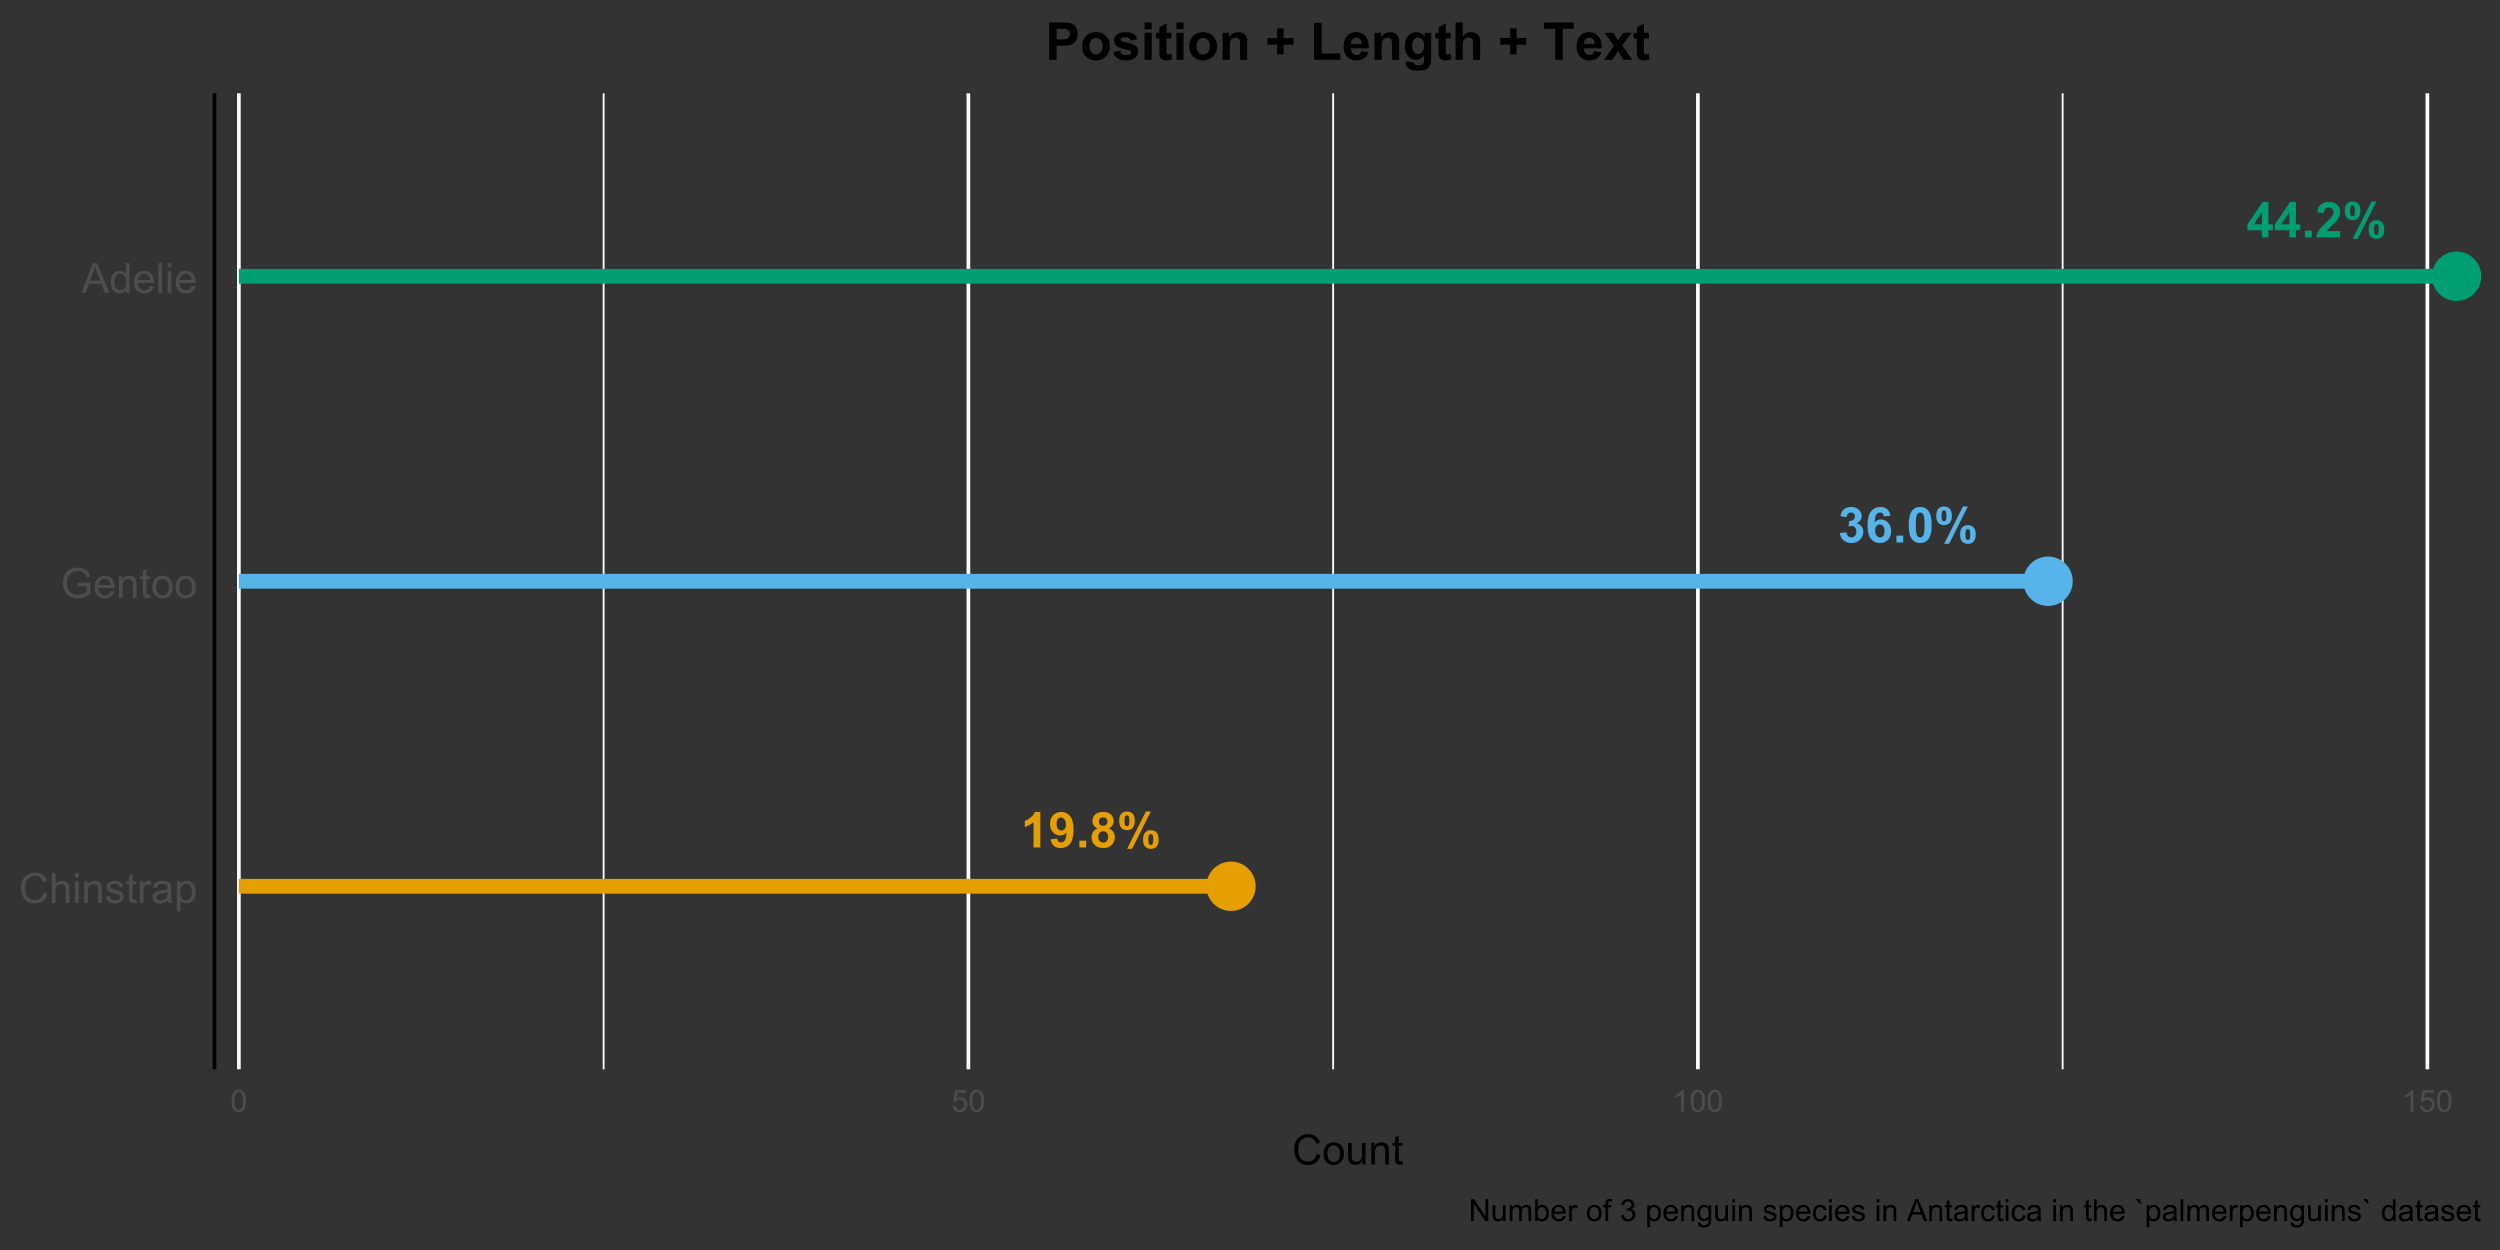 <?xml version="1.0" encoding="UTF-8"?>
<svg xmlns="http://www.w3.org/2000/svg" xmlns:xlink="http://www.w3.org/1999/xlink" width="720" height="360" viewBox="0 0 720 360">
<rect x="0" y="0" width="720" height="360" fill="#333333" stroke="none"/>
<defs>
<g>
<g id="glyph-0-0">
<path d="M 4.434 0 L 4.434 -2.051 L 0.266 -2.051 L 0.266 -3.758 L 4.684 -10.227 L 6.32 -10.227 L 6.32 -3.766 L 7.586 -3.766 L 7.586 -2.051 L 6.32 -2.051 L 6.32 0 L 4.434 0 M 4.434 -3.766 L 4.434 -7.246 L 2.09 -3.766 Z M 4.434 -3.766 "/>
</g>
<g id="glyph-0-1">
<path d="M 1.02 0 L 1.02 -1.953 L 2.973 -1.953 L 2.973 0 Z M 1.02 0 "/>
</g>
<g id="glyph-0-2">
<path d="M 7.195 -1.812 L 7.195 0 L 0.355 0 C 0.43 -0.684 0.652 -1.336 1.02 -1.949 C 1.391 -2.562 2.125 -3.375 3.215 -4.391 C 4.098 -5.211 4.637 -5.766 4.836 -6.059 C 5.102 -6.461 5.238 -6.859 5.238 -7.254 C 5.238 -7.688 5.121 -8.023 4.887 -8.258 C 4.652 -8.488 4.328 -8.605 3.918 -8.605 C 3.512 -8.605 3.188 -8.484 2.945 -8.238 C 2.703 -7.992 2.566 -7.586 2.527 -7.016 L 0.582 -7.211 C 0.699 -8.285 1.062 -9.055 1.676 -9.523 C 2.285 -9.992 3.051 -10.227 3.965 -10.227 C 4.973 -10.227 5.762 -9.953 6.336 -9.414 C 6.91 -8.871 7.195 -8.195 7.195 -7.391 C 7.195 -6.934 7.113 -6.496 6.949 -6.082 C 6.785 -5.668 6.523 -5.234 6.168 -4.777 C 5.934 -4.477 5.508 -4.047 4.891 -3.48 C 4.273 -2.914 3.883 -2.539 3.719 -2.355 C 3.555 -2.168 3.422 -1.988 3.32 -1.812 Z M 7.195 -1.812 "/>
</g>
<g id="glyph-0-3">
<path d="M 0.617 -7.668 C 0.617 -8.582 0.82 -9.258 1.219 -9.699 C 1.621 -10.137 2.164 -10.355 2.848 -10.355 C 3.555 -10.355 4.109 -10.137 4.512 -9.699 C 4.914 -9.262 5.113 -8.586 5.113 -7.668 C 5.113 -6.758 4.914 -6.082 4.512 -5.641 C 4.109 -5.199 3.566 -4.98 2.883 -4.98 C 2.176 -4.98 1.621 -5.199 1.219 -5.637 C 0.82 -6.074 0.617 -6.754 0.617 -7.668 M 2.141 -7.684 C 2.141 -7.02 2.215 -6.574 2.367 -6.348 C 2.484 -6.184 2.645 -6.098 2.848 -6.098 C 3.055 -6.098 3.219 -6.184 3.336 -6.348 C 3.484 -6.574 3.555 -7.02 3.555 -7.684 C 3.555 -8.344 3.484 -8.789 3.336 -9.008 C 3.219 -9.18 3.055 -9.266 2.848 -9.266 C 2.645 -9.266 2.484 -9.184 2.367 -9.016 C 2.215 -8.789 2.141 -8.344 2.141 -7.684 M 4.336 0.391 L 2.891 0.391 L 8.316 -10.355 L 9.719 -10.355 L 4.336 0.391 M 7.488 -2.285 C 7.488 -3.199 7.688 -3.875 8.09 -4.312 C 8.488 -4.754 9.039 -4.973 9.73 -4.973 C 10.43 -4.973 10.98 -4.754 11.383 -4.312 C 11.781 -3.875 11.984 -3.199 11.984 -2.285 C 11.984 -1.367 11.781 -0.691 11.383 -0.25 C 10.98 0.191 10.438 0.41 9.754 0.41 C 9.043 0.41 8.488 0.191 8.09 -0.25 C 7.688 -0.691 7.488 -1.367 7.488 -2.285 M 9.008 -2.293 C 9.008 -1.629 9.086 -1.188 9.238 -0.965 C 9.355 -0.793 9.516 -0.707 9.719 -0.707 C 9.926 -0.707 10.086 -0.793 10.199 -0.957 C 10.352 -1.184 10.426 -1.629 10.426 -2.293 C 10.426 -2.953 10.352 -3.398 10.203 -3.625 C 10.09 -3.793 9.926 -3.875 9.719 -3.875 C 9.508 -3.875 9.352 -3.793 9.238 -3.625 C 9.086 -3.398 9.008 -2.953 9.008 -2.293 Z M 9.008 -2.293 "/>
</g>
<g id="glyph-0-4">
<path d="M 5.598 0 L 3.648 0 L 3.648 -7.355 C 2.934 -6.691 2.094 -6.195 1.125 -5.875 L 1.125 -7.648 C 1.633 -7.816 2.188 -8.129 2.785 -8.598 C 3.383 -9.062 3.793 -9.605 4.016 -10.227 L 5.598 -10.227 Z M 5.598 0 "/>
</g>
<g id="glyph-0-5">
<path d="M 0.645 -2.355 L 2.535 -2.562 C 2.582 -2.18 2.703 -1.895 2.898 -1.707 C 3.09 -1.523 3.348 -1.43 3.668 -1.43 C 4.07 -1.43 4.414 -1.617 4.695 -1.988 C 4.977 -2.355 5.16 -3.125 5.238 -4.293 C 4.746 -3.723 4.133 -3.438 3.398 -3.438 C 2.594 -3.438 1.906 -3.746 1.324 -4.367 C 0.742 -4.984 0.453 -5.789 0.453 -6.781 C 0.453 -7.812 0.758 -8.645 1.371 -9.277 C 1.984 -9.91 2.766 -10.227 3.715 -10.227 C 4.75 -10.227 5.598 -9.824 6.258 -9.027 C 6.922 -8.227 7.254 -6.914 7.254 -5.086 C 7.254 -3.223 6.906 -1.879 6.219 -1.055 C 5.527 -0.23 4.629 0.18 3.523 0.18 C 2.727 0.18 2.082 -0.031 1.59 -0.453 C 1.102 -0.879 0.785 -1.512 0.645 -2.355 M 5.062 -6.621 C 5.062 -7.25 4.918 -7.738 4.629 -8.086 C 4.34 -8.434 4.004 -8.605 3.625 -8.605 C 3.266 -8.605 2.965 -8.465 2.727 -8.18 C 2.488 -7.895 2.367 -7.43 2.367 -6.781 C 2.367 -6.121 2.5 -5.641 2.758 -5.332 C 3.016 -5.023 3.34 -4.871 3.73 -4.871 C 4.105 -4.871 4.422 -5.02 4.68 -5.312 C 4.934 -5.609 5.062 -6.047 5.062 -6.621 Z M 5.062 -6.621 "/>
</g>
<g id="glyph-0-6">
<path d="M 2.277 -5.496 C 1.773 -5.707 1.406 -6 1.176 -6.375 C 0.949 -6.746 0.832 -7.156 0.832 -7.598 C 0.832 -8.359 1.098 -8.988 1.629 -9.48 C 2.16 -9.977 2.914 -10.227 3.891 -10.227 C 4.859 -10.227 5.609 -9.977 6.145 -9.48 C 6.68 -8.988 6.945 -8.359 6.945 -7.598 C 6.945 -7.129 6.824 -6.707 6.578 -6.34 C 6.332 -5.969 5.988 -5.688 5.543 -5.496 C 6.109 -5.27 6.539 -4.938 6.832 -4.5 C 7.125 -4.066 7.273 -3.562 7.273 -2.992 C 7.273 -2.055 6.973 -1.289 6.375 -0.703 C 5.773 -0.113 4.977 0.18 3.98 0.18 C 3.055 0.18 2.281 -0.062 1.668 -0.547 C 0.941 -1.121 0.578 -1.91 0.578 -2.91 C 0.578 -3.461 0.715 -3.969 0.988 -4.43 C 1.258 -4.891 1.691 -5.246 2.277 -5.496 M 2.68 -7.461 C 2.68 -7.07 2.793 -6.77 3.012 -6.551 C 3.23 -6.332 3.523 -6.223 3.891 -6.223 C 4.262 -6.223 4.559 -6.336 4.777 -6.555 C 5 -6.773 5.113 -7.078 5.113 -7.469 C 5.113 -7.832 5.004 -8.125 4.781 -8.348 C 4.562 -8.566 4.273 -8.676 3.91 -8.676 C 3.535 -8.676 3.238 -8.566 3.016 -8.344 C 2.793 -8.121 2.68 -7.828 2.68 -7.461 M 2.5 -3.098 C 2.5 -2.562 2.637 -2.141 2.914 -1.84 C 3.191 -1.539 3.535 -1.391 3.945 -1.391 C 4.348 -1.391 4.684 -1.535 4.945 -1.824 C 5.211 -2.113 5.344 -2.531 5.344 -3.078 C 5.344 -3.555 5.207 -3.938 4.938 -4.227 C 4.672 -4.516 4.328 -4.66 3.918 -4.66 C 3.441 -4.66 3.086 -4.496 2.852 -4.168 C 2.617 -3.84 2.5 -3.484 2.5 -3.098 Z M 2.5 -3.098 "/>
</g>
<g id="glyph-0-7">
<path d="M 0.535 -2.703 L 2.426 -2.93 C 2.484 -2.449 2.648 -2.082 2.91 -1.828 C 3.176 -1.57 3.492 -1.445 3.871 -1.445 C 4.273 -1.445 4.609 -1.598 4.887 -1.902 C 5.164 -2.207 5.301 -2.621 5.301 -3.141 C 5.301 -3.629 5.168 -4.02 4.902 -4.309 C 4.641 -4.594 4.32 -4.738 3.938 -4.738 C 3.688 -4.738 3.391 -4.688 3.043 -4.59 L 3.258 -6.184 C 3.785 -6.168 4.188 -6.281 4.465 -6.527 C 4.746 -6.77 4.883 -7.094 4.883 -7.496 C 4.883 -7.84 4.781 -8.109 4.578 -8.316 C 4.375 -8.52 4.102 -8.621 3.766 -8.621 C 3.43 -8.621 3.148 -8.504 2.91 -8.273 C 2.676 -8.043 2.531 -7.703 2.48 -7.258 L 0.68 -7.566 C 0.805 -8.18 0.996 -8.672 1.246 -9.039 C 1.5 -9.41 1.852 -9.699 2.305 -9.91 C 2.754 -10.121 3.262 -10.227 3.82 -10.227 C 4.777 -10.227 5.547 -9.918 6.125 -9.309 C 6.605 -8.809 6.844 -8.242 6.844 -7.613 C 6.844 -6.719 6.355 -6.008 5.375 -5.473 C 5.961 -5.348 6.426 -5.07 6.777 -4.633 C 7.125 -4.199 7.301 -3.672 7.301 -3.055 C 7.301 -2.164 6.973 -1.402 6.32 -0.77 C 5.668 -0.141 4.855 0.172 3.883 0.172 C 2.961 0.172 2.199 -0.09 1.59 -0.621 C 0.984 -1.152 0.633 -1.844 0.535 -2.703 Z M 0.535 -2.703 "/>
</g>
<g id="glyph-0-8">
<path d="M 7.219 -7.691 L 5.328 -7.48 C 5.281 -7.871 5.16 -8.156 4.965 -8.344 C 4.773 -8.527 4.52 -8.621 4.211 -8.621 C 3.797 -8.621 3.449 -8.434 3.164 -8.066 C 2.879 -7.695 2.699 -6.922 2.625 -5.75 C 3.113 -6.324 3.715 -6.613 4.438 -6.613 C 5.254 -6.613 5.953 -6.305 6.531 -5.684 C 7.113 -5.062 7.406 -4.262 7.406 -3.277 C 7.406 -2.238 7.098 -1.402 6.488 -0.77 C 5.875 -0.141 5.09 0.172 4.133 0.172 C 3.105 0.172 2.262 -0.227 1.598 -1.023 C 0.934 -1.824 0.605 -3.133 0.605 -4.953 C 0.605 -6.82 0.949 -8.164 1.641 -8.988 C 2.328 -9.812 3.227 -10.227 4.328 -10.227 C 5.102 -10.227 5.742 -10.008 6.25 -9.574 C 6.754 -9.145 7.078 -8.516 7.219 -7.691 M 2.793 -3.43 C 2.793 -2.797 2.938 -2.309 3.23 -1.961 C 3.523 -1.617 3.855 -1.445 4.23 -1.445 C 4.59 -1.445 4.895 -1.586 5.133 -1.867 C 5.375 -2.152 5.496 -2.613 5.496 -3.258 C 5.496 -3.922 5.363 -4.406 5.105 -4.715 C 4.848 -5.02 4.523 -5.176 4.133 -5.176 C 3.758 -5.176 3.441 -5.027 3.18 -4.734 C 2.922 -4.441 2.793 -4.004 2.793 -3.43 Z M 2.793 -3.43 "/>
</g>
<g id="glyph-0-9">
<path d="M 3.902 -10.227 C 4.891 -10.227 5.66 -9.875 6.219 -9.168 C 6.879 -8.336 7.211 -6.953 7.211 -5.023 C 7.211 -3.098 6.879 -1.711 6.211 -0.867 C 5.66 -0.172 4.891 0.172 3.902 0.172 C 2.914 0.172 2.113 -0.207 1.508 -0.969 C 0.902 -1.73 0.598 -3.09 0.598 -5.043 C 0.598 -6.961 0.93 -8.34 1.598 -9.184 C 2.148 -9.879 2.918 -10.227 3.902 -10.227 M 3.902 -8.605 C 3.668 -8.605 3.457 -8.531 3.273 -8.383 C 3.086 -8.23 2.941 -7.961 2.84 -7.57 C 2.707 -7.066 2.641 -6.219 2.641 -5.023 C 2.641 -3.828 2.699 -3.008 2.82 -2.559 C 2.941 -2.113 3.094 -1.816 3.273 -1.668 C 3.457 -1.52 3.668 -1.445 3.902 -1.445 C 4.141 -1.445 4.352 -1.52 4.535 -1.672 C 4.723 -1.82 4.863 -2.09 4.965 -2.48 C 5.102 -2.98 5.168 -3.828 5.168 -5.023 C 5.168 -6.219 5.109 -7.039 4.988 -7.484 C 4.867 -7.934 4.715 -8.23 4.531 -8.383 C 4.352 -8.531 4.141 -8.605 3.902 -8.605 Z M 3.902 -8.605 "/>
</g>
<g id="glyph-1-0">
<path d="M 7.055 -3.012 L 8.191 -2.727 C 7.953 -1.789 7.523 -1.078 6.906 -0.59 C 6.285 -0.098 5.527 0.148 4.633 0.148 C 3.711 0.148 2.957 -0.043 2.375 -0.418 C 1.797 -0.797 1.355 -1.344 1.051 -2.055 C 0.75 -2.77 0.598 -3.539 0.598 -4.359 C 0.598 -5.254 0.77 -6.035 1.109 -6.699 C 1.453 -7.367 1.938 -7.871 2.57 -8.219 C 3.199 -8.562 3.895 -8.734 4.652 -8.734 C 5.512 -8.734 6.234 -8.516 6.82 -8.078 C 7.406 -7.641 7.812 -7.027 8.047 -6.234 L 6.926 -5.969 C 6.727 -6.594 6.438 -7.051 6.059 -7.336 C 5.68 -7.621 5.203 -7.766 4.629 -7.766 C 3.969 -7.766 3.418 -7.605 2.973 -7.289 C 2.531 -6.973 2.219 -6.547 2.039 -6.016 C 1.859 -5.48 1.77 -4.93 1.77 -4.367 C 1.77 -3.633 1.875 -2.996 2.09 -2.453 C 2.301 -1.906 2.633 -1.5 3.082 -1.23 C 3.531 -0.961 4.016 -0.828 4.539 -0.828 C 5.176 -0.828 5.715 -1.008 6.156 -1.375 C 6.598 -1.742 6.898 -2.289 7.055 -3.012 Z M 7.055 -3.012 "/>
</g>
<g id="glyph-1-1">
<path d="M 0.789 0 L 0.789 -8.59 L 1.844 -8.59 L 1.844 -5.508 C 2.336 -6.078 2.957 -6.363 3.711 -6.363 C 4.168 -6.363 4.57 -6.273 4.91 -6.09 C 5.25 -5.91 5.492 -5.656 5.641 -5.336 C 5.785 -5.016 5.859 -4.555 5.859 -3.945 L 5.859 0 L 4.805 0 L 4.805 -3.945 C 4.805 -4.469 4.691 -4.855 4.461 -5.094 C 4.234 -5.336 3.91 -5.453 3.492 -5.453 C 3.18 -5.453 2.887 -5.375 2.609 -5.211 C 2.336 -5.051 2.141 -4.828 2.023 -4.555 C 1.906 -4.273 1.844 -3.891 1.844 -3.406 L 1.844 0 Z M 0.789 0 "/>
</g>
<g id="glyph-1-2">
<path d="M 0.797 -7.375 L 0.797 -8.59 L 1.852 -8.59 L 1.852 -7.375 L 0.797 -7.375 M 0.797 0 L 0.797 -6.223 L 1.852 -6.223 L 1.852 0 Z M 0.797 0 "/>
</g>
<g id="glyph-1-3">
<path d="M 0.789 0 L 0.789 -6.223 L 1.742 -6.223 L 1.742 -5.336 C 2.195 -6.02 2.855 -6.363 3.719 -6.363 C 4.094 -6.363 4.441 -6.297 4.754 -6.16 C 5.07 -6.027 5.305 -5.848 5.461 -5.633 C 5.617 -5.41 5.727 -5.152 5.789 -4.852 C 5.828 -4.656 5.848 -4.312 5.848 -3.828 L 5.848 0 L 4.793 0 L 4.793 -3.785 C 4.793 -4.215 4.75 -4.535 4.672 -4.75 C 4.586 -4.961 4.441 -5.133 4.234 -5.258 C 4.023 -5.387 3.781 -5.449 3.5 -5.449 C 3.047 -5.449 2.66 -5.305 2.336 -5.023 C 2.008 -4.734 1.844 -4.195 1.844 -3.398 L 1.844 0 Z M 0.789 0 "/>
</g>
<g id="glyph-1-4">
<path d="M 0.367 -1.859 L 1.414 -2.023 C 1.469 -1.602 1.633 -1.281 1.902 -1.062 C 2.168 -0.836 2.543 -0.727 3.023 -0.727 C 3.508 -0.727 3.867 -0.824 4.102 -1.023 C 4.336 -1.219 4.453 -1.449 4.453 -1.719 C 4.453 -1.953 4.348 -2.141 4.141 -2.281 C 3.996 -2.375 3.641 -2.492 3.062 -2.637 C 2.289 -2.832 1.754 -3 1.457 -3.145 C 1.156 -3.285 0.93 -3.484 0.777 -3.734 C 0.621 -3.988 0.547 -4.266 0.547 -4.57 C 0.547 -4.848 0.609 -5.105 0.734 -5.34 C 0.863 -5.578 1.035 -5.773 1.254 -5.93 C 1.418 -6.051 1.641 -6.152 1.926 -6.238 C 2.207 -6.32 2.512 -6.363 2.836 -6.363 C 3.324 -6.363 3.754 -6.293 4.121 -6.152 C 4.492 -6.012 4.762 -5.82 4.938 -5.582 C 5.113 -5.34 5.234 -5.02 5.305 -4.617 L 4.273 -4.477 C 4.227 -4.797 4.09 -5.047 3.863 -5.227 C 3.641 -5.406 3.32 -5.496 2.914 -5.496 C 2.426 -5.496 2.082 -5.414 1.875 -5.258 C 1.668 -5.094 1.562 -4.906 1.562 -4.695 C 1.562 -4.555 1.605 -4.434 1.695 -4.324 C 1.777 -4.211 1.914 -4.117 2.098 -4.043 C 2.203 -4.004 2.516 -3.914 3.031 -3.773 C 3.773 -3.574 4.297 -3.41 4.59 -3.285 C 4.887 -3.156 5.117 -2.973 5.285 -2.73 C 5.453 -2.488 5.535 -2.188 5.539 -1.828 C 5.535 -1.477 5.434 -1.145 5.23 -0.836 C 5.023 -0.523 4.727 -0.285 4.344 -0.113 C 3.953 0.055 3.516 0.141 3.031 0.141 C 2.219 0.141 1.605 -0.027 1.18 -0.363 C 0.758 -0.699 0.484 -1.199 0.367 -1.859 Z M 0.367 -1.859 "/>
</g>
<g id="glyph-1-5">
<path d="M 3.094 -0.945 L 3.246 -0.012 C 2.949 0.051 2.684 0.082 2.449 0.082 C 2.066 0.082 1.77 0.02 1.559 -0.102 C 1.348 -0.219 1.199 -0.379 1.113 -0.578 C 1.027 -0.773 0.984 -1.188 0.984 -1.82 L 0.984 -5.402 L 0.211 -5.402 L 0.211 -6.223 L 0.984 -6.223 L 0.984 -7.766 L 2.031 -8.398 L 2.031 -6.223 L 3.094 -6.223 L 3.094 -5.402 L 2.031 -5.402 L 2.031 -1.766 C 2.031 -1.461 2.051 -1.27 2.09 -1.184 C 2.125 -1.098 2.188 -1.027 2.27 -0.977 C 2.355 -0.926 2.473 -0.902 2.633 -0.902 C 2.75 -0.902 2.902 -0.914 3.094 -0.945 Z M 3.094 -0.945 "/>
</g>
<g id="glyph-1-6">
<path d="M 0.781 0 L 0.781 -6.223 L 1.727 -6.223 L 1.727 -5.281 C 1.969 -5.719 2.195 -6.012 2.398 -6.152 C 2.605 -6.293 2.828 -6.363 3.078 -6.363 C 3.43 -6.363 3.793 -6.25 4.16 -6.023 L 3.797 -5.047 C 3.539 -5.195 3.281 -5.273 3.023 -5.273 C 2.793 -5.273 2.586 -5.203 2.402 -5.066 C 2.219 -4.926 2.086 -4.734 2.008 -4.488 C 1.891 -4.113 1.836 -3.703 1.836 -3.258 L 1.836 0 Z M 0.781 0 "/>
</g>
<g id="glyph-1-7">
<path d="M 4.852 -0.766 C 4.461 -0.434 4.086 -0.199 3.723 -0.062 C 3.363 0.07 2.973 0.141 2.562 0.141 C 1.875 0.141 1.352 -0.027 0.984 -0.359 C 0.617 -0.695 0.434 -1.121 0.434 -1.641 C 0.434 -1.945 0.504 -2.223 0.641 -2.477 C 0.781 -2.727 0.961 -2.93 1.188 -3.082 C 1.41 -3.234 1.664 -3.348 1.945 -3.43 C 2.152 -3.48 2.465 -3.535 2.883 -3.586 C 3.734 -3.688 4.359 -3.809 4.766 -3.949 C 4.766 -4.094 4.77 -4.184 4.77 -4.227 C 4.77 -4.652 4.672 -4.957 4.469 -5.133 C 4.203 -5.371 3.801 -5.492 3.27 -5.492 C 2.773 -5.492 2.406 -5.402 2.172 -5.23 C 1.934 -5.055 1.758 -4.746 1.648 -4.305 L 0.617 -4.445 C 0.707 -4.887 0.863 -5.246 1.078 -5.516 C 1.293 -5.789 1.602 -5.996 2.008 -6.145 C 2.414 -6.289 2.887 -6.363 3.422 -6.363 C 3.953 -6.363 4.383 -6.301 4.719 -6.176 C 5.047 -6.051 5.293 -5.895 5.449 -5.703 C 5.605 -5.516 5.715 -5.273 5.777 -4.984 C 5.812 -4.805 5.828 -4.484 5.828 -4.016 L 5.828 -2.609 C 5.828 -1.629 5.852 -1.008 5.898 -0.746 C 5.941 -0.488 6.031 -0.238 6.164 0 L 5.062 0 C 4.953 -0.219 4.883 -0.477 4.852 -0.766 M 4.766 -3.125 C 4.379 -2.965 3.805 -2.832 3.039 -2.727 C 2.605 -2.66 2.301 -2.59 2.121 -2.516 C 1.941 -2.434 1.801 -2.32 1.703 -2.172 C 1.605 -2.02 1.559 -1.852 1.559 -1.672 C 1.559 -1.387 1.664 -1.152 1.879 -0.969 C 2.09 -0.781 2.402 -0.684 2.812 -0.688 C 3.219 -0.684 3.578 -0.773 3.898 -0.953 C 4.211 -1.129 4.445 -1.371 4.594 -1.68 C 4.707 -1.918 4.762 -2.27 4.766 -2.734 Z M 4.766 -3.125 "/>
</g>
<g id="glyph-1-8">
<path d="M 0.789 2.383 L 0.789 -6.223 L 1.75 -6.223 L 1.75 -5.414 C 1.977 -5.73 2.234 -5.969 2.52 -6.125 C 2.805 -6.285 3.148 -6.363 3.555 -6.363 C 4.086 -6.363 4.555 -6.227 4.961 -5.953 C 5.367 -5.68 5.676 -5.293 5.883 -4.797 C 6.09 -4.297 6.195 -3.75 6.195 -3.156 C 6.195 -2.52 6.078 -1.949 5.852 -1.438 C 5.621 -0.93 5.289 -0.539 4.855 -0.266 C 4.418 0.004 3.961 0.141 3.48 0.141 C 3.129 0.141 2.812 0.066 2.535 -0.082 C 2.254 -0.23 2.023 -0.418 1.844 -0.645 L 1.844 2.383 L 0.789 2.383 M 1.746 -3.078 C 1.746 -2.273 1.906 -1.684 2.234 -1.301 C 2.555 -0.918 2.949 -0.727 3.41 -0.727 C 3.879 -0.727 4.281 -0.926 4.613 -1.32 C 4.949 -1.719 5.113 -2.332 5.117 -3.164 C 5.113 -3.957 4.953 -4.551 4.625 -4.945 C 4.301 -5.34 3.91 -5.535 3.457 -5.539 C 3.008 -5.535 2.609 -5.328 2.266 -4.906 C 1.918 -4.488 1.746 -3.875 1.746 -3.078 Z M 1.746 -3.078 "/>
</g>
<g id="glyph-1-9">
<path d="M 4.945 -3.367 L 4.945 -4.375 L 8.586 -4.383 L 8.586 -1.195 C 8.023 -0.75 7.449 -0.414 6.855 -0.191 C 6.262 0.035 5.652 0.148 5.027 0.148 C 4.184 0.148 3.418 -0.035 2.727 -0.395 C 2.039 -0.758 1.516 -1.277 1.164 -1.961 C 0.812 -2.645 0.641 -3.41 0.641 -4.254 C 0.641 -5.09 0.812 -5.871 1.164 -6.594 C 1.512 -7.32 2.016 -7.859 2.672 -8.211 C 3.328 -8.562 4.086 -8.734 4.938 -8.734 C 5.559 -8.734 6.121 -8.637 6.625 -8.434 C 7.125 -8.234 7.52 -7.953 7.805 -7.594 C 8.09 -7.234 8.305 -6.766 8.453 -6.188 L 7.43 -5.906 C 7.301 -6.344 7.141 -6.688 6.949 -6.938 C 6.758 -7.188 6.484 -7.387 6.129 -7.539 C 5.773 -7.688 5.379 -7.766 4.945 -7.766 C 4.426 -7.766 3.977 -7.684 3.598 -7.527 C 3.219 -7.367 2.914 -7.16 2.68 -6.902 C 2.449 -6.645 2.266 -6.359 2.141 -6.055 C 1.918 -5.52 1.812 -4.945 1.812 -4.324 C 1.812 -3.559 1.941 -2.918 2.207 -2.402 C 2.469 -1.887 2.852 -1.504 3.359 -1.254 C 3.859 -1.004 4.395 -0.879 4.961 -0.879 C 5.453 -0.879 5.938 -0.973 6.406 -1.164 C 6.875 -1.352 7.227 -1.555 7.469 -1.77 L 7.469 -3.367 Z M 4.945 -3.367 "/>
</g>
<g id="glyph-1-10">
<path d="M 5.051 -2.004 L 6.141 -1.867 C 5.969 -1.23 5.648 -0.738 5.188 -0.387 C 4.719 -0.035 4.125 0.141 3.406 0.141 C 2.492 0.141 1.773 -0.141 1.238 -0.699 C 0.707 -1.262 0.438 -2.047 0.438 -3.059 C 0.438 -4.105 0.711 -4.918 1.25 -5.496 C 1.789 -6.074 2.484 -6.363 3.344 -6.363 C 4.18 -6.363 4.859 -6.078 5.383 -5.516 C 5.914 -4.945 6.176 -4.148 6.176 -3.125 C 6.176 -3.059 6.172 -2.965 6.172 -2.844 L 1.531 -2.844 C 1.566 -2.156 1.762 -1.633 2.109 -1.273 C 2.457 -0.906 2.891 -0.727 3.41 -0.727 C 3.797 -0.727 4.125 -0.828 4.398 -1.031 C 4.672 -1.234 4.891 -1.559 5.051 -2.004 M 1.586 -3.711 L 5.062 -3.711 C 5.016 -4.23 4.883 -4.625 4.664 -4.887 C 4.328 -5.293 3.891 -5.496 3.359 -5.496 C 2.871 -5.496 2.465 -5.332 2.137 -5.008 C 1.805 -4.684 1.625 -4.25 1.586 -3.711 Z M 1.586 -3.711 "/>
</g>
<g id="glyph-1-11">
<path d="M 0.398 -3.109 C 0.398 -4.262 0.719 -5.117 1.359 -5.672 C 1.895 -6.133 2.547 -6.363 3.316 -6.363 C 4.172 -6.363 4.871 -6.082 5.414 -5.523 C 5.957 -4.961 6.227 -4.188 6.227 -3.199 C 6.227 -2.398 6.109 -1.77 5.867 -1.309 C 5.629 -0.852 5.277 -0.492 4.82 -0.242 C 4.359 0.012 3.859 0.141 3.316 0.141 C 2.445 0.141 1.742 -0.141 1.203 -0.695 C 0.668 -1.254 0.398 -2.059 0.398 -3.109 M 1.484 -3.109 C 1.484 -2.312 1.656 -1.719 2.004 -1.32 C 2.352 -0.926 2.789 -0.727 3.316 -0.727 C 3.84 -0.727 4.273 -0.926 4.625 -1.324 C 4.969 -1.723 5.145 -2.328 5.145 -3.148 C 5.145 -3.914 4.969 -4.5 4.621 -4.895 C 4.27 -5.293 3.836 -5.492 3.316 -5.492 C 2.789 -5.492 2.352 -5.293 2.004 -4.898 C 1.656 -4.504 1.484 -3.906 1.484 -3.109 Z M 1.484 -3.109 "/>
</g>
<g id="glyph-1-12">
<path d="M -0.016 0 L 3.281 -8.59 L 4.508 -8.59 L 8.023 0 L 6.727 0 L 5.727 -2.602 L 2.133 -2.602 L 1.188 0 L -0.016 0 M 2.461 -3.527 L 5.375 -3.527 L 4.477 -5.906 C 4.203 -6.629 4 -7.223 3.867 -7.688 C 3.758 -7.137 3.602 -6.59 3.406 -6.047 Z M 2.461 -3.527 "/>
</g>
<g id="glyph-1-13">
<path d="M 4.828 0 L 4.828 -0.785 C 4.434 -0.168 3.852 0.141 3.086 0.141 C 2.59 0.141 2.137 0.004 1.719 -0.27 C 1.305 -0.543 0.98 -0.926 0.754 -1.414 C 0.523 -1.906 0.41 -2.469 0.41 -3.105 C 0.41 -3.727 0.512 -4.289 0.719 -4.797 C 0.926 -5.301 1.238 -5.688 1.652 -5.961 C 2.066 -6.227 2.527 -6.363 3.039 -6.363 C 3.414 -6.363 3.75 -6.285 4.043 -6.125 C 4.336 -5.969 4.574 -5.762 4.758 -5.508 L 4.758 -8.59 L 5.805 -8.59 L 5.805 0 L 4.828 0 M 1.492 -3.105 C 1.492 -2.309 1.66 -1.711 2 -1.32 C 2.332 -0.922 2.73 -0.727 3.188 -0.727 C 3.648 -0.727 4.039 -0.914 4.363 -1.293 C 4.684 -1.668 4.844 -2.242 4.844 -3.016 C 4.844 -3.867 4.68 -4.492 4.352 -4.891 C 4.023 -5.289 3.621 -5.492 3.141 -5.492 C 2.672 -5.492 2.281 -5.297 1.965 -4.914 C 1.652 -4.531 1.492 -3.93 1.492 -3.105 Z M 1.492 -3.105 "/>
</g>
<g id="glyph-1-14">
<path d="M 0.766 0 L 0.766 -8.59 L 1.82 -8.59 L 1.82 0 Z M 0.766 0 "/>
</g>
<g id="glyph-1-15">
<path d="M 4.867 0 L 4.867 -0.914 C 4.383 -0.211 3.727 0.141 2.895 0.141 C 2.527 0.141 2.184 0.07 1.867 -0.07 C 1.547 -0.211 1.312 -0.387 1.156 -0.602 C 1.004 -0.812 0.895 -1.074 0.832 -1.383 C 0.789 -1.59 0.766 -1.918 0.766 -2.367 L 0.766 -6.223 L 1.82 -6.223 L 1.82 -2.773 C 1.82 -2.219 1.844 -1.848 1.887 -1.656 C 1.953 -1.379 2.094 -1.164 2.309 -1.004 C 2.523 -0.848 2.789 -0.766 3.105 -0.766 C 3.422 -0.766 3.719 -0.848 3.996 -1.012 C 4.273 -1.172 4.469 -1.395 4.586 -1.672 C 4.699 -1.953 4.758 -2.355 4.758 -2.891 L 4.758 -6.223 L 5.812 -6.223 L 5.812 0 Z M 4.867 0 "/>
</g>
<g id="glyph-2-0">
<path d="M 0.367 -3.105 C 0.367 -3.852 0.441 -4.449 0.594 -4.906 C 0.75 -5.359 0.977 -5.711 1.277 -5.957 C 1.582 -6.203 1.961 -6.324 2.418 -6.324 C 2.758 -6.324 3.055 -6.258 3.309 -6.121 C 3.562 -5.984 3.773 -5.789 3.941 -5.531 C 4.105 -5.277 4.238 -4.965 4.332 -4.594 C 4.426 -4.227 4.473 -3.73 4.473 -3.105 C 4.473 -2.367 4.398 -1.77 4.246 -1.316 C 4.094 -0.863 3.867 -0.512 3.562 -0.266 C 3.262 -0.016 2.879 0.109 2.418 0.109 C 1.812 0.109 1.336 -0.109 0.988 -0.547 C 0.574 -1.07 0.367 -1.922 0.367 -3.105 M 1.16 -3.105 C 1.16 -2.074 1.281 -1.383 1.523 -1.043 C 1.766 -0.699 2.062 -0.527 2.418 -0.527 C 2.773 -0.527 3.074 -0.699 3.316 -1.043 C 3.559 -1.387 3.68 -2.074 3.68 -3.105 C 3.68 -4.145 3.559 -4.832 3.316 -5.172 C 3.074 -5.516 2.773 -5.684 2.41 -5.684 C 2.055 -5.684 1.773 -5.535 1.559 -5.234 C 1.293 -4.852 1.16 -4.141 1.16 -3.105 Z M 1.16 -3.105 "/>
</g>
<g id="glyph-2-1">
<path d="M 0.367 -1.648 L 1.176 -1.719 C 1.238 -1.324 1.379 -1.027 1.598 -0.828 C 1.816 -0.629 2.078 -0.527 2.391 -0.527 C 2.762 -0.527 3.078 -0.668 3.336 -0.949 C 3.594 -1.23 3.723 -1.602 3.723 -2.066 C 3.723 -2.508 3.598 -2.855 3.348 -3.109 C 3.102 -3.367 2.777 -3.492 2.375 -3.492 C 2.125 -3.492 1.902 -3.438 1.703 -3.324 C 1.5 -3.211 1.344 -3.062 1.23 -2.883 L 0.504 -2.977 L 1.113 -6.215 L 4.246 -6.215 L 4.246 -5.473 L 1.73 -5.473 L 1.391 -3.781 C 1.77 -4.043 2.168 -4.176 2.582 -4.176 C 3.133 -4.176 3.598 -3.984 3.977 -3.605 C 4.352 -3.223 4.543 -2.734 4.543 -2.137 C 4.543 -1.566 4.375 -1.074 4.043 -0.656 C 3.641 -0.148 3.09 0.109 2.391 0.109 C 1.816 0.109 1.348 -0.055 0.984 -0.375 C 0.625 -0.695 0.418 -1.121 0.367 -1.648 Z M 0.367 -1.648 "/>
</g>
<g id="glyph-2-2">
<path d="M 3.277 0 L 2.504 0 L 2.504 -4.93 C 2.32 -4.75 2.074 -4.574 1.773 -4.395 C 1.469 -4.219 1.199 -4.086 0.957 -3.996 L 0.957 -4.742 C 1.391 -4.945 1.77 -5.195 2.094 -5.484 C 2.418 -5.773 2.645 -6.055 2.781 -6.324 L 3.277 -6.324 Z M 3.277 0 "/>
</g>
<g id="glyph-2-3">
<path d="M 0.672 0 L 0.672 -6.301 L 1.527 -6.301 L 4.836 -1.352 L 4.836 -6.301 L 5.633 -6.301 L 5.633 0 L 4.777 0 L 1.469 -4.949 L 1.469 0 Z M 0.672 0 "/>
</g>
<g id="glyph-2-4">
<path d="M 3.57 0 L 3.57 -0.672 C 3.215 -0.156 2.734 0.102 2.121 0.102 C 1.852 0.102 1.602 0.051 1.367 -0.051 C 1.137 -0.156 0.961 -0.285 0.848 -0.441 C 0.734 -0.598 0.656 -0.789 0.609 -1.016 C 0.578 -1.164 0.562 -1.406 0.562 -1.734 L 0.562 -4.562 L 1.336 -4.562 L 1.336 -2.031 C 1.336 -1.629 1.352 -1.355 1.383 -1.215 C 1.434 -1.012 1.535 -0.852 1.691 -0.738 C 1.852 -0.621 2.047 -0.562 2.277 -0.562 C 2.508 -0.562 2.727 -0.621 2.93 -0.742 C 3.133 -0.859 3.277 -1.023 3.363 -1.227 C 3.445 -1.43 3.488 -1.73 3.488 -2.117 L 3.488 -4.562 L 4.262 -4.562 L 4.262 0 Z M 3.57 0 "/>
</g>
<g id="glyph-2-5">
<path d="M 0.578 0 L 0.578 -4.562 L 1.273 -4.562 L 1.273 -3.922 C 1.414 -4.148 1.605 -4.328 1.844 -4.461 C 2.082 -4.598 2.352 -4.668 2.656 -4.668 C 2.992 -4.668 3.27 -4.598 3.488 -4.457 C 3.703 -4.316 3.855 -4.121 3.945 -3.867 C 4.305 -4.398 4.773 -4.668 5.355 -4.668 C 5.805 -4.668 6.156 -4.543 6.398 -4.289 C 6.641 -4.039 6.762 -3.652 6.762 -3.133 L 6.762 0 L 5.996 0 L 5.996 -2.875 C 5.996 -3.184 5.969 -3.406 5.918 -3.543 C 5.867 -3.68 5.777 -3.789 5.645 -3.871 C 5.516 -3.953 5.359 -3.996 5.184 -3.996 C 4.859 -3.996 4.594 -3.891 4.383 -3.676 C 4.172 -3.461 4.066 -3.121 4.066 -2.652 L 4.066 0 L 3.293 0 L 3.293 -2.965 C 3.293 -3.309 3.227 -3.566 3.102 -3.738 C 2.977 -3.91 2.77 -3.996 2.484 -3.996 C 2.266 -3.996 2.066 -3.938 1.879 -3.824 C 1.695 -3.711 1.562 -3.543 1.477 -3.32 C 1.395 -3.102 1.352 -2.781 1.352 -2.367 L 1.352 0 Z M 0.578 0 "/>
</g>
<g id="glyph-2-6">
<path d="M 1.293 0 L 0.574 0 L 0.574 -6.301 L 1.348 -6.301 L 1.348 -4.051 C 1.676 -4.461 2.094 -4.668 2.602 -4.668 C 2.879 -4.668 3.145 -4.609 3.398 -4.496 C 3.648 -4.383 3.855 -4.223 4.016 -4.02 C 4.176 -3.816 4.305 -3.566 4.395 -3.277 C 4.488 -2.988 4.531 -2.68 4.531 -2.352 C 4.531 -1.57 4.34 -0.965 3.953 -0.539 C 3.566 -0.109 3.102 0.102 2.562 0.102 C 2.023 0.102 1.602 -0.121 1.293 -0.57 L 1.293 0 M 1.285 -2.316 C 1.285 -1.77 1.359 -1.375 1.508 -1.129 C 1.75 -0.73 2.082 -0.531 2.496 -0.531 C 2.836 -0.531 3.125 -0.68 3.375 -0.973 C 3.621 -1.266 3.742 -1.703 3.742 -2.285 C 3.742 -2.883 3.625 -3.32 3.387 -3.605 C 3.152 -3.891 2.867 -4.031 2.531 -4.031 C 2.191 -4.031 1.902 -3.883 1.656 -3.59 C 1.406 -3.297 1.285 -2.871 1.285 -2.316 Z M 1.285 -2.316 "/>
</g>
<g id="glyph-2-7">
<path d="M 3.703 -1.469 L 4.504 -1.371 C 4.379 -0.902 4.145 -0.543 3.805 -0.285 C 3.461 -0.027 3.027 0.102 2.496 0.102 C 1.828 0.102 1.301 -0.102 0.91 -0.512 C 0.52 -0.926 0.32 -1.5 0.32 -2.242 C 0.32 -3.012 0.52 -3.605 0.914 -4.031 C 1.312 -4.453 1.824 -4.668 2.453 -4.668 C 3.062 -4.668 3.562 -4.457 3.949 -4.043 C 4.336 -3.629 4.527 -3.043 4.527 -2.289 C 4.527 -2.246 4.527 -2.176 4.523 -2.086 L 1.121 -2.086 C 1.148 -1.582 1.293 -1.199 1.547 -0.934 C 1.801 -0.664 2.121 -0.531 2.5 -0.531 C 2.785 -0.531 3.027 -0.605 3.227 -0.758 C 3.426 -0.906 3.586 -1.145 3.703 -1.469 M 1.164 -2.719 L 3.711 -2.719 C 3.68 -3.105 3.582 -3.391 3.422 -3.582 C 3.176 -3.883 2.855 -4.031 2.461 -4.031 C 2.105 -4.031 1.809 -3.91 1.566 -3.676 C 1.324 -3.438 1.191 -3.117 1.164 -2.719 Z M 1.164 -2.719 "/>
</g>
<g id="glyph-2-8">
<path d="M 0.57 0 L 0.57 -4.562 L 1.266 -4.562 L 1.266 -3.871 C 1.445 -4.195 1.609 -4.41 1.758 -4.512 C 1.91 -4.613 2.074 -4.668 2.258 -4.668 C 2.516 -4.668 2.781 -4.582 3.051 -4.418 L 2.785 -3.699 C 2.594 -3.812 2.406 -3.867 2.219 -3.867 C 2.047 -3.867 1.895 -3.816 1.762 -3.715 C 1.629 -3.613 1.531 -3.473 1.473 -3.293 C 1.387 -3.016 1.344 -2.715 1.344 -2.391 L 1.344 0 Z M 0.57 0 "/>
</g>
<g id="glyph-2-9">
</g>
<g id="glyph-2-10">
<path d="M 0.293 -2.281 C 0.293 -3.125 0.527 -3.754 0.996 -4.16 C 1.391 -4.496 1.867 -4.668 2.434 -4.668 C 3.059 -4.668 3.57 -4.461 3.969 -4.051 C 4.367 -3.641 4.566 -3.07 4.566 -2.348 C 4.566 -1.758 4.48 -1.297 4.305 -0.961 C 4.129 -0.625 3.871 -0.363 3.535 -0.176 C 3.199 0.012 2.832 0.102 2.434 0.102 C 1.793 0.102 1.277 -0.102 0.883 -0.512 C 0.488 -0.922 0.293 -1.512 0.293 -2.281 M 1.086 -2.281 C 1.086 -1.699 1.215 -1.258 1.469 -0.969 C 1.723 -0.68 2.047 -0.531 2.434 -0.531 C 2.816 -0.531 3.137 -0.68 3.391 -0.973 C 3.645 -1.262 3.773 -1.707 3.773 -2.309 C 3.773 -2.871 3.645 -3.301 3.387 -3.59 C 3.133 -3.879 2.812 -4.027 2.434 -4.027 C 2.047 -4.027 1.723 -3.883 1.469 -3.594 C 1.215 -3.305 1.086 -2.867 1.086 -2.281 Z M 1.086 -2.281 "/>
</g>
<g id="glyph-2-11">
<path d="M 0.766 0 L 0.766 -3.961 L 0.082 -3.961 L 0.082 -4.562 L 0.766 -4.562 L 0.766 -5.047 C 0.766 -5.355 0.793 -5.582 0.848 -5.73 C 0.922 -5.934 1.051 -6.094 1.238 -6.219 C 1.426 -6.344 1.691 -6.406 2.027 -6.406 C 2.246 -6.406 2.488 -6.383 2.75 -6.328 L 2.633 -5.656 C 2.473 -5.684 2.32 -5.699 2.18 -5.699 C 1.945 -5.699 1.777 -5.648 1.68 -5.547 C 1.582 -5.445 1.535 -5.258 1.535 -4.984 L 1.535 -4.562 L 2.422 -4.562 L 2.422 -3.961 L 1.535 -3.961 L 1.535 0 Z M 0.766 0 "/>
</g>
<g id="glyph-2-12">
<path d="M 0.371 -1.664 L 1.145 -1.766 C 1.23 -1.328 1.383 -1.012 1.598 -0.82 C 1.809 -0.625 2.07 -0.527 2.375 -0.527 C 2.738 -0.527 3.047 -0.656 3.297 -0.906 C 3.547 -1.16 3.672 -1.473 3.676 -1.844 C 3.672 -2.199 3.559 -2.492 3.324 -2.723 C 3.094 -2.953 2.797 -3.066 2.441 -3.066 C 2.293 -3.066 2.113 -3.039 1.895 -2.98 L 1.98 -3.66 C 2.031 -3.656 2.074 -3.652 2.105 -3.652 C 2.434 -3.652 2.73 -3.738 2.996 -3.91 C 3.258 -4.082 3.391 -4.348 3.391 -4.703 C 3.391 -4.988 3.293 -5.223 3.102 -5.41 C 2.91 -5.598 2.664 -5.688 2.359 -5.688 C 2.059 -5.688 1.809 -5.594 1.605 -5.406 C 1.406 -5.215 1.277 -4.934 1.219 -4.555 L 0.445 -4.691 C 0.543 -5.211 0.758 -5.613 1.09 -5.898 C 1.426 -6.184 1.844 -6.324 2.344 -6.324 C 2.688 -6.324 3.004 -6.25 3.293 -6.105 C 3.582 -5.957 3.801 -5.754 3.957 -5.5 C 4.109 -5.246 4.184 -4.973 4.184 -4.688 C 4.184 -4.414 4.113 -4.168 3.965 -3.945 C 3.82 -3.723 3.605 -3.543 3.316 -3.41 C 3.691 -3.324 3.98 -3.148 4.184 -2.875 C 4.391 -2.605 4.496 -2.266 4.496 -1.859 C 4.496 -1.312 4.293 -0.844 3.895 -0.461 C 3.492 -0.078 2.984 0.113 2.371 0.113 C 1.82 0.113 1.359 -0.055 0.996 -0.383 C 0.629 -0.711 0.422 -1.141 0.371 -1.664 Z M 0.371 -1.664 "/>
</g>
<g id="glyph-2-13">
<path d="M 0.578 1.75 L 0.578 -4.562 L 1.285 -4.562 L 1.285 -3.969 C 1.449 -4.203 1.637 -4.375 1.848 -4.492 C 2.059 -4.609 2.309 -4.668 2.609 -4.668 C 2.996 -4.668 3.34 -4.566 3.641 -4.367 C 3.938 -4.164 4.164 -3.883 4.312 -3.516 C 4.465 -3.152 4.543 -2.75 4.543 -2.316 C 4.543 -1.848 4.457 -1.43 4.289 -1.055 C 4.121 -0.68 3.879 -0.395 3.559 -0.195 C 3.242 0.004 2.906 0.102 2.551 0.102 C 2.293 0.102 2.062 0.047 1.859 -0.059 C 1.652 -0.168 1.484 -0.305 1.352 -0.473 L 1.352 1.75 L 0.578 1.75 M 1.281 -2.258 C 1.281 -1.668 1.398 -1.234 1.637 -0.953 C 1.875 -0.672 2.164 -0.531 2.5 -0.531 C 2.844 -0.531 3.141 -0.68 3.383 -0.969 C 3.629 -1.258 3.75 -1.711 3.75 -2.32 C 3.75 -2.902 3.633 -3.336 3.391 -3.625 C 3.152 -3.914 2.867 -4.059 2.535 -4.062 C 2.207 -4.059 1.914 -3.906 1.66 -3.598 C 1.406 -3.289 1.281 -2.844 1.281 -2.258 Z M 1.281 -2.258 "/>
</g>
<g id="glyph-2-14">
<path d="M 0.578 0 L 0.578 -4.562 L 1.277 -4.562 L 1.277 -3.914 C 1.609 -4.414 2.094 -4.668 2.727 -4.668 C 3.004 -4.668 3.258 -4.617 3.488 -4.52 C 3.719 -4.418 3.891 -4.289 4.004 -4.129 C 4.121 -3.969 4.199 -3.777 4.246 -3.559 C 4.273 -3.414 4.289 -3.164 4.289 -2.805 L 4.289 0 L 3.516 0 L 3.516 -2.777 C 3.516 -3.09 3.484 -3.328 3.426 -3.484 C 3.363 -3.641 3.258 -3.762 3.105 -3.855 C 2.953 -3.949 2.773 -3.996 2.566 -3.996 C 2.234 -3.996 1.953 -3.891 1.711 -3.684 C 1.473 -3.473 1.352 -3.078 1.352 -2.492 L 1.352 0 Z M 0.578 0 "/>
</g>
<g id="glyph-2-15">
<path d="M 0.438 0.379 L 1.191 0.488 C 1.223 0.723 1.309 0.891 1.453 0.996 C 1.645 1.141 1.906 1.211 2.238 1.211 C 2.598 1.211 2.875 1.141 3.066 0.996 C 3.262 0.855 3.395 0.652 3.465 0.395 C 3.504 0.238 3.523 -0.094 3.52 -0.598 C 3.18 -0.199 2.762 0 2.258 0 C 1.629 0 1.145 -0.227 0.801 -0.68 C 0.457 -1.133 0.285 -1.676 0.285 -2.309 C 0.285 -2.742 0.363 -3.145 0.52 -3.512 C 0.676 -3.879 0.906 -4.164 1.207 -4.367 C 1.504 -4.566 1.855 -4.668 2.262 -4.668 C 2.797 -4.668 3.242 -4.449 3.594 -4.012 L 3.594 -4.562 L 4.305 -4.562 L 4.305 -0.617 C 4.305 0.09 4.234 0.594 4.09 0.891 C 3.945 1.188 3.715 1.422 3.402 1.594 C 3.086 1.766 2.703 1.852 2.242 1.852 C 1.699 1.852 1.258 1.73 0.926 1.484 C 0.59 1.238 0.426 0.871 0.438 0.379 M 1.078 -2.363 C 1.078 -1.766 1.199 -1.328 1.434 -1.055 C 1.672 -0.777 1.973 -0.641 2.328 -0.641 C 2.684 -0.641 2.98 -0.777 3.223 -1.051 C 3.465 -1.324 3.582 -1.754 3.582 -2.336 C 3.582 -2.895 3.461 -3.316 3.211 -3.602 C 2.965 -3.883 2.664 -4.027 2.316 -4.027 C 1.973 -4.027 1.68 -3.887 1.441 -3.605 C 1.199 -3.328 1.078 -2.914 1.078 -2.363 Z M 1.078 -2.363 "/>
</g>
<g id="glyph-2-16">
<path d="M 0.586 -5.41 L 0.586 -6.301 L 1.359 -6.301 L 1.359 -5.41 L 0.586 -5.41 M 0.586 0 L 0.586 -4.562 L 1.359 -4.562 L 1.359 0 Z M 0.586 0 "/>
</g>
<g id="glyph-2-17">
<path d="M 0.27 -1.363 L 1.035 -1.484 C 1.078 -1.176 1.199 -0.941 1.395 -0.777 C 1.59 -0.613 1.863 -0.531 2.219 -0.531 C 2.574 -0.531 2.836 -0.605 3.008 -0.75 C 3.18 -0.895 3.266 -1.062 3.266 -1.258 C 3.266 -1.434 3.191 -1.57 3.039 -1.672 C 2.934 -1.742 2.668 -1.828 2.246 -1.934 C 1.68 -2.078 1.285 -2.199 1.066 -2.305 C 0.848 -2.41 0.684 -2.555 0.57 -2.738 C 0.457 -2.926 0.398 -3.129 0.398 -3.352 C 0.398 -3.555 0.445 -3.742 0.539 -3.918 C 0.633 -4.09 0.758 -4.234 0.918 -4.348 C 1.039 -4.438 1.203 -4.512 1.41 -4.574 C 1.621 -4.637 1.844 -4.668 2.078 -4.668 C 2.438 -4.668 2.754 -4.613 3.023 -4.512 C 3.293 -4.41 3.492 -4.27 3.621 -4.094 C 3.75 -3.918 3.84 -3.68 3.891 -3.387 L 3.133 -3.281 C 3.098 -3.52 3 -3.699 2.832 -3.832 C 2.668 -3.965 2.438 -4.031 2.137 -4.031 C 1.781 -4.031 1.527 -3.973 1.375 -3.855 C 1.223 -3.738 1.148 -3.598 1.148 -3.441 C 1.148 -3.34 1.18 -3.25 1.242 -3.172 C 1.305 -3.09 1.402 -3.02 1.539 -2.965 C 1.617 -2.938 1.844 -2.871 2.223 -2.766 C 2.77 -2.621 3.148 -2.5 3.367 -2.41 C 3.582 -2.316 3.754 -2.18 3.875 -2.004 C 4 -1.824 4.059 -1.605 4.062 -1.34 C 4.059 -1.082 3.984 -0.84 3.836 -0.613 C 3.684 -0.383 3.469 -0.207 3.184 -0.082 C 2.902 0.039 2.578 0.102 2.223 0.102 C 1.629 0.102 1.176 -0.02 0.867 -0.266 C 0.555 -0.512 0.355 -0.879 0.27 -1.363 Z M 0.27 -1.363 "/>
</g>
<g id="glyph-2-18">
<path d="M 3.559 -1.672 L 4.32 -1.574 C 4.234 -1.047 4.023 -0.637 3.68 -0.34 C 3.34 -0.047 2.918 0.102 2.418 0.102 C 1.793 0.102 1.293 -0.102 0.914 -0.508 C 0.535 -0.918 0.344 -1.504 0.344 -2.266 C 0.344 -2.758 0.426 -3.188 0.59 -3.559 C 0.754 -3.926 1 -4.203 1.336 -4.391 C 1.668 -4.574 2.031 -4.668 2.422 -4.668 C 2.918 -4.668 3.324 -4.543 3.641 -4.289 C 3.953 -4.039 4.156 -3.684 4.246 -3.223 L 3.492 -3.105 C 3.422 -3.414 3.297 -3.645 3.113 -3.797 C 2.93 -3.953 2.711 -4.031 2.453 -4.031 C 2.062 -4.031 1.746 -3.891 1.504 -3.613 C 1.262 -3.332 1.141 -2.891 1.141 -2.285 C 1.141 -1.672 1.258 -1.227 1.492 -0.949 C 1.727 -0.672 2.031 -0.531 2.41 -0.531 C 2.715 -0.531 2.969 -0.625 3.172 -0.812 C 3.375 -1 3.504 -1.285 3.559 -1.672 Z M 3.559 -1.672 "/>
</g>
<g id="glyph-2-19">
<path d="M -0.012 0 L 2.406 -6.301 L 3.305 -6.301 L 5.883 0 L 4.934 0 L 4.199 -1.906 L 1.562 -1.906 L 0.871 0 L -0.012 0 M 1.805 -2.586 L 3.941 -2.586 L 3.281 -4.332 C 3.082 -4.859 2.934 -5.297 2.836 -5.637 C 2.754 -5.234 2.641 -4.832 2.496 -4.434 Z M 1.805 -2.586 "/>
</g>
<g id="glyph-2-20">
<path d="M 2.27 -0.691 L 2.379 -0.008 C 2.164 0.039 1.969 0.059 1.797 0.059 C 1.516 0.059 1.297 0.016 1.145 -0.074 C 0.988 -0.16 0.879 -0.277 0.816 -0.422 C 0.754 -0.566 0.723 -0.871 0.723 -1.336 L 0.723 -3.961 L 0.156 -3.961 L 0.156 -4.562 L 0.723 -4.562 L 0.723 -5.695 L 1.492 -6.156 L 1.492 -4.562 L 2.27 -4.562 L 2.27 -3.961 L 1.492 -3.961 L 1.492 -1.293 C 1.492 -1.074 1.504 -0.93 1.531 -0.867 C 1.559 -0.805 1.602 -0.754 1.664 -0.719 C 1.727 -0.68 1.816 -0.66 1.93 -0.66 C 2.016 -0.66 2.129 -0.672 2.27 -0.691 Z M 2.27 -0.691 "/>
</g>
<g id="glyph-2-21">
<path d="M 3.559 -0.562 C 3.27 -0.32 2.996 -0.148 2.73 -0.047 C 2.465 0.055 2.18 0.102 1.879 0.102 C 1.375 0.102 0.992 -0.02 0.723 -0.266 C 0.453 -0.508 0.316 -0.82 0.316 -1.203 C 0.316 -1.426 0.367 -1.629 0.469 -1.816 C 0.57 -2 0.707 -2.148 0.871 -2.262 C 1.035 -2.371 1.219 -2.457 1.426 -2.516 C 1.578 -2.555 1.809 -2.594 2.113 -2.629 C 2.738 -2.703 3.199 -2.793 3.492 -2.895 C 3.496 -3.004 3.496 -3.07 3.496 -3.098 C 3.496 -3.414 3.426 -3.637 3.277 -3.766 C 3.082 -3.938 2.789 -4.027 2.398 -4.027 C 2.035 -4.027 1.766 -3.961 1.594 -3.836 C 1.418 -3.707 1.289 -3.48 1.207 -3.16 L 0.453 -3.262 C 0.52 -3.586 0.633 -3.848 0.789 -4.047 C 0.949 -4.246 1.176 -4.398 1.473 -4.504 C 1.773 -4.613 2.117 -4.668 2.508 -4.668 C 2.898 -4.668 3.215 -4.621 3.461 -4.527 C 3.703 -4.438 3.883 -4.32 3.996 -4.184 C 4.109 -4.043 4.191 -3.867 4.238 -3.656 C 4.262 -3.523 4.273 -3.289 4.273 -2.945 L 4.273 -1.914 C 4.273 -1.191 4.293 -0.738 4.324 -0.547 C 4.359 -0.355 4.422 -0.176 4.52 0 L 3.711 0 C 3.633 -0.16 3.582 -0.348 3.559 -0.562 M 3.492 -2.289 C 3.211 -2.176 2.793 -2.078 2.23 -2 C 1.91 -1.953 1.688 -1.902 1.555 -1.844 C 1.422 -1.785 1.32 -1.703 1.25 -1.594 C 1.18 -1.48 1.145 -1.359 1.145 -1.227 C 1.145 -1.02 1.223 -0.848 1.379 -0.711 C 1.535 -0.57 1.762 -0.504 2.062 -0.504 C 2.359 -0.504 2.625 -0.566 2.859 -0.699 C 3.09 -0.828 3.262 -1.008 3.367 -1.234 C 3.453 -1.406 3.492 -1.664 3.492 -2.008 Z M 3.492 -2.289 "/>
</g>
<g id="glyph-2-22">
<path d="M 0.578 0 L 0.578 -6.301 L 1.352 -6.301 L 1.352 -4.039 C 1.715 -4.457 2.168 -4.668 2.719 -4.668 C 3.059 -4.668 3.352 -4.602 3.602 -4.465 C 3.852 -4.332 4.027 -4.148 4.137 -3.914 C 4.242 -3.68 4.297 -3.34 4.297 -2.891 L 4.297 0 L 3.523 0 L 3.523 -2.891 C 3.523 -3.277 3.441 -3.559 3.273 -3.734 C 3.105 -3.914 2.867 -4 2.562 -4 C 2.332 -4 2.117 -3.941 1.914 -3.82 C 1.711 -3.703 1.57 -3.543 1.484 -3.34 C 1.398 -3.137 1.352 -2.855 1.352 -2.496 L 1.352 0 Z M 0.578 0 "/>
</g>
<g id="glyph-2-23">
<path d="M 2 -5.129 L 1.375 -5.129 L 0.383 -6.332 L 1.418 -6.332 Z M 2 -5.129 "/>
</g>
<g id="glyph-2-24">
<path d="M 0.562 0 L 0.562 -6.301 L 1.336 -6.301 L 1.336 0 Z M 0.562 0 "/>
</g>
<g id="glyph-2-25">
<path d="M 3.539 0 L 3.539 -0.574 C 3.25 -0.125 2.824 0.102 2.266 0.102 C 1.902 0.102 1.566 0.004 1.262 -0.199 C 0.957 -0.398 0.719 -0.68 0.551 -1.039 C 0.383 -1.398 0.301 -1.809 0.301 -2.277 C 0.301 -2.734 0.375 -3.145 0.527 -3.516 C 0.68 -3.887 0.906 -4.172 1.211 -4.371 C 1.516 -4.566 1.855 -4.668 2.23 -4.668 C 2.504 -4.668 2.75 -4.609 2.965 -4.492 C 3.18 -4.375 3.355 -4.227 3.488 -4.039 L 3.488 -6.301 L 4.258 -6.301 L 4.258 0 L 3.539 0 M 1.094 -2.277 C 1.094 -1.691 1.219 -1.258 1.465 -0.969 C 1.711 -0.676 2.004 -0.531 2.336 -0.531 C 2.676 -0.531 2.961 -0.672 3.199 -0.949 C 3.434 -1.223 3.555 -1.645 3.555 -2.211 C 3.555 -2.836 3.434 -3.297 3.191 -3.59 C 2.953 -3.879 2.656 -4.027 2.305 -4.027 C 1.961 -4.027 1.672 -3.887 1.441 -3.605 C 1.211 -3.324 1.094 -2.883 1.094 -2.277 Z M 1.094 -2.277 "/>
</g>
<g id="glyph-3-0">
<path d="M 1.09 0 L 1.09 -10.738 L 4.57 -10.738 C 5.887 -10.738 6.746 -10.684 7.148 -10.578 C 7.766 -10.414 8.277 -10.066 8.695 -9.523 C 9.109 -8.984 9.316 -8.289 9.316 -7.434 C 9.316 -6.773 9.195 -6.219 8.957 -5.773 C 8.719 -5.32 8.414 -4.969 8.047 -4.715 C 7.676 -4.457 7.301 -4.285 6.922 -4.203 C 6.402 -4.102 5.656 -4.051 4.672 -4.051 L 3.258 -4.051 L 3.258 0 L 1.09 0 M 3.258 -8.922 L 3.258 -5.875 L 4.445 -5.875 C 5.301 -5.875 5.871 -5.93 6.16 -6.043 C 6.449 -6.156 6.672 -6.332 6.836 -6.57 C 7 -6.809 7.082 -7.086 7.082 -7.406 C 7.082 -7.797 6.969 -8.117 6.738 -8.371 C 6.508 -8.625 6.219 -8.785 5.867 -8.848 C 5.609 -8.895 5.086 -8.922 4.305 -8.922 Z M 3.258 -8.922 "/>
</g>
<g id="glyph-3-1">
<path d="M 0.602 -4 C 0.602 -4.684 0.77 -5.344 1.105 -5.984 C 1.441 -6.625 1.922 -7.113 2.539 -7.449 C 3.156 -7.785 3.844 -7.953 4.605 -7.953 C 5.785 -7.953 6.746 -7.57 7.5 -6.809 C 8.25 -6.043 8.629 -5.078 8.629 -3.91 C 8.629 -2.734 8.25 -1.758 7.488 -0.984 C 6.73 -0.211 5.773 0.176 4.621 0.176 C 3.91 0.176 3.23 0.016 2.582 -0.309 C 1.934 -0.629 1.441 -1.102 1.105 -1.727 C 0.77 -2.348 0.602 -3.105 0.602 -4 M 2.711 -3.891 C 2.711 -3.117 2.895 -2.527 3.258 -2.117 C 3.625 -1.707 4.078 -1.5 4.613 -1.5 C 5.152 -1.5 5.602 -1.707 5.965 -2.117 C 6.328 -2.527 6.512 -3.121 6.512 -3.902 C 6.512 -4.664 6.328 -5.25 5.965 -5.66 C 5.602 -6.07 5.152 -6.277 4.613 -6.277 C 4.078 -6.277 3.625 -6.07 3.258 -5.66 C 2.895 -5.25 2.711 -4.66 2.711 -3.891 Z M 2.711 -3.891 "/>
</g>
<g id="glyph-3-2">
<path d="M 0.352 -2.219 L 2.418 -2.535 C 2.504 -2.133 2.684 -1.828 2.953 -1.621 C 3.219 -1.414 3.598 -1.312 4.078 -1.312 C 4.613 -1.312 5.012 -1.41 5.281 -1.605 C 5.461 -1.742 5.551 -1.922 5.551 -2.152 C 5.551 -2.309 5.504 -2.438 5.406 -2.543 C 5.305 -2.641 5.074 -2.73 4.719 -2.812 C 3.055 -3.18 2.004 -3.512 1.559 -3.816 C 0.945 -4.234 0.637 -4.82 0.637 -5.566 C 0.637 -6.242 0.902 -6.805 1.438 -7.266 C 1.969 -7.723 2.793 -7.953 3.91 -7.953 C 4.977 -7.953 5.766 -7.781 6.285 -7.434 C 6.801 -7.086 7.156 -6.574 7.352 -5.895 L 5.414 -5.539 C 5.328 -5.84 5.172 -6.07 4.941 -6.234 C 4.707 -6.395 4.379 -6.477 3.949 -6.477 C 3.406 -6.477 3.016 -6.398 2.781 -6.246 C 2.625 -6.141 2.547 -6 2.547 -5.828 C 2.547 -5.684 2.617 -5.559 2.754 -5.457 C 2.938 -5.32 3.582 -5.125 4.676 -4.879 C 5.773 -4.629 6.539 -4.324 6.973 -3.961 C 7.402 -3.598 7.617 -3.086 7.617 -2.43 C 7.617 -1.719 7.32 -1.105 6.723 -0.594 C 6.129 -0.082 5.246 0.176 4.078 0.176 C 3.02 0.176 2.18 -0.039 1.562 -0.469 C 0.945 -0.898 0.543 -1.48 0.352 -2.219 Z M 0.352 -2.219 "/>
</g>
<g id="glyph-3-3">
<path d="M 1.078 -8.832 L 1.078 -10.738 L 3.133 -10.738 L 3.133 -8.832 L 1.078 -8.832 M 1.078 0 L 1.078 -7.777 L 3.133 -7.777 L 3.133 0 Z M 1.078 0 "/>
</g>
<g id="glyph-3-4">
<path d="M 4.645 -7.777 L 4.645 -6.137 L 3.238 -6.137 L 3.238 -3.004 C 3.238 -2.367 3.25 -2 3.277 -1.895 C 3.305 -1.789 3.367 -1.703 3.461 -1.633 C 3.555 -1.566 3.672 -1.531 3.809 -1.531 C 4 -1.531 4.273 -1.598 4.637 -1.727 L 4.812 -0.133 C 4.332 0.074 3.793 0.176 3.188 0.176 C 2.816 0.176 2.48 0.113 2.184 -0.012 C 1.883 -0.137 1.668 -0.297 1.527 -0.496 C 1.387 -0.691 1.293 -0.961 1.238 -1.297 C 1.195 -1.535 1.172 -2.02 1.172 -2.746 L 1.172 -6.137 L 0.227 -6.137 L 0.227 -7.777 L 1.172 -7.777 L 1.172 -9.324 L 3.238 -10.523 L 3.238 -7.777 Z M 4.645 -7.777 "/>
</g>
<g id="glyph-3-5">
<path d="M 8.152 0 L 6.094 0 L 6.094 -3.969 C 6.094 -4.809 6.051 -5.352 5.961 -5.598 C 5.875 -5.848 5.73 -6.039 5.535 -6.176 C 5.336 -6.312 5.098 -6.379 4.82 -6.379 C 4.461 -6.379 4.145 -6.281 3.859 -6.086 C 3.578 -5.891 3.383 -5.633 3.277 -5.309 C 3.172 -4.988 3.121 -4.391 3.121 -3.523 L 3.121 0 L 1.062 0 L 1.062 -7.777 L 2.973 -7.777 L 2.973 -6.637 C 3.652 -7.516 4.508 -7.953 5.539 -7.953 C 5.992 -7.953 6.406 -7.871 6.781 -7.707 C 7.156 -7.547 7.441 -7.336 7.637 -7.082 C 7.828 -6.828 7.961 -6.539 8.039 -6.219 C 8.113 -5.895 8.152 -5.434 8.152 -4.836 Z M 8.152 0 "/>
</g>
<g id="glyph-3-6">
</g>
<g id="glyph-3-7">
<path d="M 3.434 -1.547 L 3.434 -4.336 L 0.621 -4.336 L 0.621 -6.262 L 3.434 -6.262 L 3.434 -9.055 L 5.309 -9.055 L 5.309 -6.262 L 8.129 -6.262 L 8.129 -4.336 L 5.309 -4.336 L 5.309 -1.547 Z M 3.434 -1.547 "/>
</g>
<g id="glyph-3-8">
<path d="M 1.148 0 L 1.148 -10.648 L 3.316 -10.648 L 3.316 -1.809 L 8.707 -1.809 L 8.707 0 Z M 1.148 0 "/>
</g>
<g id="glyph-3-9">
<path d="M 5.582 -2.477 L 7.633 -2.133 C 7.367 -1.379 6.953 -0.809 6.383 -0.414 C 5.812 -0.02 5.102 0.176 4.25 0.176 C 2.895 0.176 1.895 -0.266 1.246 -1.148 C 0.734 -1.859 0.477 -2.75 0.477 -3.832 C 0.477 -5.121 0.812 -6.129 1.488 -6.859 C 2.16 -7.59 3.012 -7.953 4.043 -7.953 C 5.199 -7.953 6.113 -7.57 6.781 -6.809 C 7.449 -6.043 7.77 -4.871 7.742 -3.297 L 2.586 -3.297 C 2.602 -2.684 2.766 -2.211 3.082 -1.871 C 3.402 -1.531 3.797 -1.363 4.27 -1.363 C 4.594 -1.363 4.863 -1.449 5.082 -1.625 C 5.305 -1.801 5.469 -2.086 5.582 -2.477 M 5.699 -4.555 C 5.684 -5.152 5.531 -5.605 5.238 -5.914 C 4.945 -6.223 4.586 -6.379 4.168 -6.379 C 3.719 -6.379 3.348 -6.215 3.055 -5.891 C 2.762 -5.562 2.617 -5.117 2.621 -4.555 Z M 5.699 -4.555 "/>
</g>
<g id="glyph-3-10">
<path d="M 0.887 0.512 L 3.238 0.797 C 3.277 1.07 3.367 1.258 3.508 1.363 C 3.703 1.508 4.012 1.582 4.43 1.582 C 4.969 1.582 5.371 1.5 5.641 1.34 C 5.82 1.234 5.957 1.059 6.051 0.82 C 6.113 0.648 6.145 0.336 6.145 -0.125 L 6.145 -1.258 C 5.531 -0.422 4.754 0 3.816 0 C 2.77 0 1.941 -0.441 1.332 -1.324 C 0.855 -2.023 0.617 -2.895 0.617 -3.934 C 0.617 -5.238 0.93 -6.234 1.555 -6.922 C 2.184 -7.609 2.965 -7.953 3.898 -7.953 C 4.859 -7.953 5.652 -7.531 6.277 -6.688 L 6.277 -7.777 L 8.203 -7.777 L 8.203 -0.797 C 8.203 0.121 8.129 0.805 7.977 1.258 C 7.824 1.715 7.613 2.07 7.34 2.328 C 7.066 2.586 6.699 2.789 6.242 2.938 C 5.789 3.082 5.211 3.156 4.512 3.156 C 3.195 3.156 2.258 2.93 1.707 2.48 C 1.156 2.027 0.879 1.453 0.879 0.762 C 0.879 0.691 0.883 0.609 0.887 0.512 M 2.727 -4.051 C 2.727 -3.227 2.883 -2.621 3.203 -2.238 C 3.523 -1.855 3.918 -1.664 4.387 -1.664 C 4.891 -1.664 5.316 -1.859 5.66 -2.254 C 6.008 -2.645 6.18 -3.227 6.18 -4 C 6.18 -4.805 6.016 -5.402 5.684 -5.793 C 5.352 -6.184 4.93 -6.379 4.422 -6.379 C 3.93 -6.379 3.523 -6.188 3.203 -5.805 C 2.883 -5.422 2.727 -4.836 2.727 -4.051 Z M 2.727 -4.051 "/>
</g>
<g id="glyph-3-11">
<path d="M 3.129 -10.738 L 3.129 -6.789 C 3.793 -7.566 4.586 -7.953 5.508 -7.953 C 5.98 -7.953 6.41 -7.867 6.789 -7.691 C 7.172 -7.516 7.457 -7.289 7.648 -7.016 C 7.844 -6.742 7.977 -6.441 8.047 -6.109 C 8.117 -5.777 8.152 -5.262 8.152 -4.562 L 8.152 0 L 6.094 0 L 6.094 -4.109 C 6.094 -4.926 6.055 -5.441 5.977 -5.66 C 5.898 -5.883 5.762 -6.055 5.562 -6.184 C 5.363 -6.316 5.117 -6.379 4.82 -6.379 C 4.477 -6.379 4.172 -6.297 3.902 -6.129 C 3.637 -5.965 3.438 -5.715 3.312 -5.379 C 3.191 -5.047 3.129 -4.551 3.129 -3.898 L 3.129 0 L 1.07 0 L 1.07 -10.738 Z M 3.129 -10.738 "/>
</g>
<g id="glyph-3-12">
<path d="M 3.508 0 L 3.508 -8.922 L 0.32 -8.922 L 0.32 -10.738 L 8.855 -10.738 L 8.855 -8.922 L 5.676 -8.922 L 5.676 0 Z M 3.508 0 "/>
</g>
<g id="glyph-3-13">
<path d="M 0.086 0 L 2.895 -4.008 L 0.203 -7.777 L 2.719 -7.777 L 4.094 -5.641 L 5.543 -7.777 L 7.961 -7.777 L 5.324 -4.094 L 8.203 0 L 5.676 0 L 4.094 -2.41 L 2.496 0 Z M 0.086 0 "/>
</g>
</g>
<clipPath id="clip-0">
<path clip-rule="nonzero" d="M 173 26.852 L 175 26.852 L 175 307.949 L 173 307.949 Z M 173 26.852 "/>
</clipPath>
<clipPath id="clip-1">
<path clip-rule="nonzero" d="M 383 26.852 L 385 26.852 L 385 307.949 L 383 307.949 Z M 383 26.852 "/>
</clipPath>
<clipPath id="clip-2">
<path clip-rule="nonzero" d="M 593 26.852 L 595 26.852 L 595 307.949 L 593 307.949 Z M 593 26.852 "/>
</clipPath>
<clipPath id="clip-3">
<path clip-rule="nonzero" d="M 68 26.852 L 70 26.852 L 70 307.949 L 68 307.949 Z M 68 26.852 "/>
</clipPath>
<clipPath id="clip-4">
<path clip-rule="nonzero" d="M 278 26.852 L 280 26.852 L 280 307.949 L 278 307.949 Z M 278 26.852 "/>
</clipPath>
<clipPath id="clip-5">
<path clip-rule="nonzero" d="M 488 26.852 L 490 26.852 L 490 307.949 L 488 307.949 Z M 488 26.852 "/>
</clipPath>
<clipPath id="clip-6">
<path clip-rule="nonzero" d="M 698 26.852 L 700 26.852 L 700 307.949 L 698 307.949 Z M 698 26.852 "/>
</clipPath>
<clipPath id="clip-7">
<path clip-rule="nonzero" d="M 700 72 L 714.523 72 L 714.523 87 L 700 87 Z M 700 72 "/>
</clipPath>
</defs>
<g clip-path="url(#clip-0)">
<path fill="none" stroke-width="0.533" stroke-linecap="butt" stroke-linejoin="round" stroke="rgb(98.824%, 98.824%, 98.824%)" stroke-opacity="1" stroke-miterlimit="10" d="M 173.844 307.953 L 173.844 26.852 "/>
</g>
<g clip-path="url(#clip-1)">
<path fill="none" stroke-width="0.533" stroke-linecap="butt" stroke-linejoin="round" stroke="rgb(98.824%, 98.824%, 98.824%)" stroke-opacity="1" stroke-miterlimit="10" d="M 383.941 307.953 L 383.941 26.852 "/>
</g>
<g clip-path="url(#clip-2)">
<path fill="none" stroke-width="0.533" stroke-linecap="butt" stroke-linejoin="round" stroke="rgb(98.824%, 98.824%, 98.824%)" stroke-opacity="1" stroke-miterlimit="10" d="M 594.043 307.953 L 594.043 26.852 "/>
</g>
<g clip-path="url(#clip-3)">
<path fill="none" stroke-width="1.067" stroke-linecap="butt" stroke-linejoin="round" stroke="rgb(98.824%, 98.824%, 98.824%)" stroke-opacity="1" stroke-miterlimit="10" d="M 68.793 307.953 L 68.793 26.852 "/>
</g>
<g clip-path="url(#clip-4)">
<path fill="none" stroke-width="1.067" stroke-linecap="butt" stroke-linejoin="round" stroke="rgb(98.824%, 98.824%, 98.824%)" stroke-opacity="1" stroke-miterlimit="10" d="M 278.895 307.953 L 278.895 26.852 "/>
</g>
<g clip-path="url(#clip-5)">
<path fill="none" stroke-width="1.067" stroke-linecap="butt" stroke-linejoin="round" stroke="rgb(98.824%, 98.824%, 98.824%)" stroke-opacity="1" stroke-miterlimit="10" d="M 488.992 307.953 L 488.992 26.852 "/>
</g>
<g clip-path="url(#clip-6)">
<path fill="none" stroke-width="1.067" stroke-linecap="butt" stroke-linejoin="round" stroke="rgb(98.824%, 98.824%, 98.824%)" stroke-opacity="1" stroke-miterlimit="10" d="M 699.09 307.953 L 699.09 26.852 "/>
</g>
<path fill="none" stroke-width="4.268" stroke-linecap="butt" stroke-linejoin="round" stroke="rgb(0%, 61.961%, 45.098%)" stroke-opacity="1" stroke-miterlimit="10" d="M 68.793 79.559 L 707.496 79.559 "/>
<path fill="none" stroke-width="4.268" stroke-linecap="butt" stroke-linejoin="round" stroke="rgb(90.196%, 62.353%, 0%)" stroke-opacity="1" stroke-miterlimit="10" d="M 68.793 255.246 L 354.527 255.246 "/>
<path fill="none" stroke-width="4.268" stroke-linecap="butt" stroke-linejoin="round" stroke="rgb(33.725%, 70.588%, 91.373%)" stroke-opacity="1" stroke-miterlimit="10" d="M 68.793 167.402 L 589.84 167.402 "/>
<g clip-path="url(#clip-7)">
<path fill-rule="nonzero" fill="rgb(0%, 61.961%, 45.098%)" fill-opacity="1" stroke-width="0.709" stroke-linecap="round" stroke-linejoin="round" stroke="rgb(0%, 61.961%, 45.098%)" stroke-opacity="1" stroke-miterlimit="10" d="M 714.25 79.559 C 714.25 83.289 711.227 86.316 707.496 86.316 C 703.762 86.316 700.738 83.289 700.738 79.559 C 700.738 75.828 703.762 72.805 707.496 72.805 C 711.227 72.805 714.25 75.828 714.25 79.559 "/>
</g>
<path fill-rule="nonzero" fill="rgb(90.196%, 62.353%, 0%)" fill-opacity="1" stroke-width="0.709" stroke-linecap="round" stroke-linejoin="round" stroke="rgb(90.196%, 62.353%, 0%)" stroke-opacity="1" stroke-miterlimit="10" d="M 361.285 255.246 C 361.285 258.977 358.262 262.004 354.527 262.004 C 350.797 262.004 347.773 258.977 347.773 255.246 C 347.773 251.516 350.797 248.488 354.527 248.488 C 358.262 248.488 361.285 251.516 361.285 255.246 "/>
<path fill-rule="nonzero" fill="rgb(33.725%, 70.588%, 91.373%)" fill-opacity="1" stroke-width="0.709" stroke-linecap="round" stroke-linejoin="round" stroke="rgb(33.725%, 70.588%, 91.373%)" stroke-opacity="1" stroke-miterlimit="10" d="M 596.594 167.402 C 596.594 171.133 593.57 174.16 589.84 174.16 C 586.109 174.16 583.082 171.133 583.082 167.402 C 583.082 163.672 586.109 160.645 589.84 160.645 C 593.57 160.645 596.594 163.672 596.594 167.402 "/>
<g fill="rgb(0%, 61.961%, 45.098%)" fill-opacity="1">
<use xlink:href="#glyph-0-0" x="646.988" y="68.375"/>
<use xlink:href="#glyph-0-0" x="654.9" y="68.375"/>
<use xlink:href="#glyph-0-1" x="662.812" y="68.375"/>
<use xlink:href="#glyph-0-2" x="666.765" y="68.375"/>
<use xlink:href="#glyph-0-3" x="674.677" y="68.375"/>
</g>
<g fill="rgb(90.196%, 62.353%, 0%)" fill-opacity="1">
<use xlink:href="#glyph-0-4" x="294.02" y="244.062"/>
<use xlink:href="#glyph-0-5" x="301.932" y="244.062"/>
<use xlink:href="#glyph-0-1" x="309.844" y="244.062"/>
<use xlink:href="#glyph-0-6" x="313.796" y="244.062"/>
<use xlink:href="#glyph-0-3" x="321.708" y="244.062"/>
</g>
<g fill="rgb(33.725%, 70.588%, 91.373%)" fill-opacity="1">
<use xlink:href="#glyph-0-7" x="529.332" y="156.219"/>
<use xlink:href="#glyph-0-8" x="537.244" y="156.219"/>
<use xlink:href="#glyph-0-1" x="545.156" y="156.219"/>
<use xlink:href="#glyph-0-9" x="549.109" y="156.219"/>
<use xlink:href="#glyph-0-3" x="557.021" y="156.219"/>
</g>
<path fill="none" stroke-width="1.067" stroke-linecap="butt" stroke-linejoin="round" stroke="rgb(0%, 0%, 0%)" stroke-opacity="1" stroke-miterlimit="10" d="M 61.77 307.953 L 61.77 26.852 "/>
<g fill="rgb(30.196%, 30.196%, 30.196%)" fill-opacity="1">
<use xlink:href="#glyph-1-0" x="5.477" y="260.043"/>
<use xlink:href="#glyph-1-1" x="14.143" y="260.043"/>
<use xlink:href="#glyph-1-2" x="20.816" y="260.043"/>
<use xlink:href="#glyph-1-3" x="23.482" y="260.043"/>
<use xlink:href="#glyph-1-4" x="30.156" y="260.043"/>
<use xlink:href="#glyph-1-5" x="36.156" y="260.043"/>
<use xlink:href="#glyph-1-6" x="39.49" y="260.043"/>
<use xlink:href="#glyph-1-7" x="43.486" y="260.043"/>
<use xlink:href="#glyph-1-8" x="50.16" y="260.043"/>
</g>
<g fill="rgb(30.196%, 30.196%, 30.196%)" fill-opacity="1">
<use xlink:href="#glyph-1-9" x="17.473" y="172.199"/>
<use xlink:href="#glyph-1-10" x="26.807" y="172.199"/>
<use xlink:href="#glyph-1-3" x="33.48" y="172.199"/>
<use xlink:href="#glyph-1-5" x="40.154" y="172.199"/>
<use xlink:href="#glyph-1-11" x="43.488" y="172.199"/>
<use xlink:href="#glyph-1-11" x="50.162" y="172.199"/>
</g>
<g fill="rgb(30.196%, 30.196%, 30.196%)" fill-opacity="1">
<use xlink:href="#glyph-1-12" x="23.477" y="84.355"/>
<use xlink:href="#glyph-1-13" x="31.48" y="84.355"/>
<use xlink:href="#glyph-1-10" x="38.154" y="84.355"/>
<use xlink:href="#glyph-1-14" x="44.828" y="84.355"/>
<use xlink:href="#glyph-1-2" x="47.494" y="84.355"/>
<use xlink:href="#glyph-1-10" x="50.16" y="84.355"/>
</g>
<g fill="rgb(30.196%, 30.196%, 30.196%)" fill-opacity="1">
<use xlink:href="#glyph-2-0" x="66.348" y="320.184"/>
</g>
<g fill="rgb(30.196%, 30.196%, 30.196%)" fill-opacity="1">
<use xlink:href="#glyph-2-1" x="274" y="320.184"/>
<use xlink:href="#glyph-2-0" x="278.894" y="320.184"/>
</g>
<g fill="rgb(30.196%, 30.196%, 30.196%)" fill-opacity="1">
<use xlink:href="#glyph-2-2" x="481.652" y="320.184"/>
<use xlink:href="#glyph-2-0" x="486.546" y="320.184"/>
<use xlink:href="#glyph-2-0" x="491.441" y="320.184"/>
</g>
<g fill="rgb(30.196%, 30.196%, 30.196%)" fill-opacity="1">
<use xlink:href="#glyph-2-2" x="691.75" y="320.184"/>
<use xlink:href="#glyph-2-1" x="696.644" y="320.184"/>
<use xlink:href="#glyph-2-0" x="701.538" y="320.184"/>
</g>
<g fill="rgb(0%, 0%, 0%)" fill-opacity="1">
<use xlink:href="#glyph-1-0" x="372.133" y="335.363"/>
<use xlink:href="#glyph-1-11" x="380.799" y="335.363"/>
<use xlink:href="#glyph-1-15" x="387.473" y="335.363"/>
<use xlink:href="#glyph-1-3" x="394.146" y="335.363"/>
<use xlink:href="#glyph-1-5" x="400.82" y="335.363"/>
</g>
<g fill="rgb(0%, 0%, 0%)" fill-opacity="1">
<use xlink:href="#glyph-3-0" x="301.051" y="17.215"/>
<use xlink:href="#glyph-3-1" x="311.056" y="17.215"/>
<use xlink:href="#glyph-3-2" x="320.218" y="17.215"/>
<use xlink:href="#glyph-3-3" x="328.561" y="17.215"/>
<use xlink:href="#glyph-3-4" x="332.728" y="17.215"/>
<use xlink:href="#glyph-3-3" x="337.723" y="17.215"/>
<use xlink:href="#glyph-3-1" x="341.891" y="17.215"/>
<use xlink:href="#glyph-3-5" x="351.053" y="17.215"/>
<use xlink:href="#glyph-3-6" x="360.216" y="17.215"/>
<use xlink:href="#glyph-3-7" x="364.383" y="17.215"/>
<use xlink:href="#glyph-3-6" x="373.143" y="17.215"/>
<use xlink:href="#glyph-3-8" x="377.311" y="17.215"/>
<use xlink:href="#glyph-3-9" x="386.473" y="17.215"/>
<use xlink:href="#glyph-3-5" x="394.815" y="17.215"/>
<use xlink:href="#glyph-3-10" x="403.978" y="17.215"/>
<use xlink:href="#glyph-3-4" x="413.141" y="17.215"/>
<use xlink:href="#glyph-3-11" x="418.136" y="17.215"/>
<use xlink:href="#glyph-3-6" x="427.298" y="17.215"/>
<use xlink:href="#glyph-3-7" x="431.466" y="17.215"/>
<use xlink:href="#glyph-3-6" x="440.226" y="17.215"/>
<use xlink:href="#glyph-3-12" x="444.393" y="17.215"/>
<use xlink:href="#glyph-3-9" x="453.556" y="17.215"/>
<use xlink:href="#glyph-3-13" x="461.898" y="17.215"/>
<use xlink:href="#glyph-3-4" x="470.24" y="17.215"/>
</g>
<g fill="rgb(0%, 0%, 0%)" fill-opacity="1">
<use xlink:href="#glyph-2-3" x="422.977" y="351.668"/>
<use xlink:href="#glyph-2-4" x="429.332" y="351.668"/>
<use xlink:href="#glyph-2-5" x="434.226" y="351.668"/>
<use xlink:href="#glyph-2-6" x="441.556" y="351.668"/>
<use xlink:href="#glyph-2-7" x="446.45" y="351.668"/>
<use xlink:href="#glyph-2-8" x="451.345" y="351.668"/>
<use xlink:href="#glyph-2-9" x="454.275" y="351.668"/>
<use xlink:href="#glyph-2-10" x="456.72" y="351.668"/>
<use xlink:href="#glyph-2-11" x="461.614" y="351.668"/>
<use xlink:href="#glyph-2-9" x="464.059" y="351.668"/>
<use xlink:href="#glyph-2-12" x="466.504" y="351.668"/>
<use xlink:href="#glyph-2-9" x="471.398" y="351.668"/>
<use xlink:href="#glyph-2-13" x="473.843" y="351.668"/>
<use xlink:href="#glyph-2-7" x="478.737" y="351.668"/>
<use xlink:href="#glyph-2-14" x="483.631" y="351.668"/>
<use xlink:href="#glyph-2-15" x="488.525" y="351.668"/>
<use xlink:href="#glyph-2-4" x="493.42" y="351.668"/>
<use xlink:href="#glyph-2-16" x="498.314" y="351.668"/>
<use xlink:href="#glyph-2-14" x="500.269" y="351.668"/>
<use xlink:href="#glyph-2-9" x="505.163" y="351.668"/>
<use xlink:href="#glyph-2-17" x="507.608" y="351.668"/>
<use xlink:href="#glyph-2-13" x="512.008" y="351.668"/>
<use xlink:href="#glyph-2-7" x="516.902" y="351.668"/>
<use xlink:href="#glyph-2-18" x="521.796" y="351.668"/>
<use xlink:href="#glyph-2-16" x="526.196" y="351.668"/>
<use xlink:href="#glyph-2-7" x="528.151" y="351.668"/>
<use xlink:href="#glyph-2-17" x="533.045" y="351.668"/>
<use xlink:href="#glyph-2-9" x="537.445" y="351.668"/>
<use xlink:href="#glyph-2-16" x="539.89" y="351.668"/>
<use xlink:href="#glyph-2-14" x="541.845" y="351.668"/>
<use xlink:href="#glyph-2-9" x="546.739" y="351.668"/>
<use xlink:href="#glyph-2-19" x="549.184" y="351.668"/>
<use xlink:href="#glyph-2-14" x="555.054" y="351.668"/>
<use xlink:href="#glyph-2-20" x="559.948" y="351.668"/>
<use xlink:href="#glyph-2-21" x="562.393" y="351.668"/>
<use xlink:href="#glyph-2-8" x="567.287" y="351.668"/>
<use xlink:href="#glyph-2-18" x="570.218" y="351.668"/>
<use xlink:href="#glyph-2-20" x="574.618" y="351.668"/>
<use xlink:href="#glyph-2-16" x="577.062" y="351.668"/>
<use xlink:href="#glyph-2-18" x="579.018" y="351.668"/>
<use xlink:href="#glyph-2-21" x="583.418" y="351.668"/>
<use xlink:href="#glyph-2-9" x="588.312" y="351.668"/>
<use xlink:href="#glyph-2-16" x="590.757" y="351.668"/>
<use xlink:href="#glyph-2-14" x="592.712" y="351.668"/>
<use xlink:href="#glyph-2-9" x="597.606" y="351.668"/>
<use xlink:href="#glyph-2-20" x="600.051" y="351.668"/>
<use xlink:href="#glyph-2-22" x="602.496" y="351.668"/>
<use xlink:href="#glyph-2-7" x="607.39" y="351.668"/>
<use xlink:href="#glyph-2-9" x="612.284" y="351.668"/>
<use xlink:href="#glyph-2-23" x="614.729" y="351.668"/>
<use xlink:href="#glyph-2-13" x="617.659" y="351.668"/>
<use xlink:href="#glyph-2-21" x="622.554" y="351.668"/>
<use xlink:href="#glyph-2-24" x="627.448" y="351.668"/>
<use xlink:href="#glyph-2-5" x="629.403" y="351.668"/>
<use xlink:href="#glyph-2-7" x="636.733" y="351.668"/>
<use xlink:href="#glyph-2-8" x="641.627" y="351.668"/>
<use xlink:href="#glyph-2-13" x="644.558" y="351.668"/>
<use xlink:href="#glyph-2-7" x="649.452" y="351.668"/>
<use xlink:href="#glyph-2-14" x="654.346" y="351.668"/>
<use xlink:href="#glyph-2-15" x="659.24" y="351.668"/>
<use xlink:href="#glyph-2-4" x="664.134" y="351.668"/>
<use xlink:href="#glyph-2-16" x="669.029" y="351.668"/>
<use xlink:href="#glyph-2-14" x="670.984" y="351.668"/>
<use xlink:href="#glyph-2-17" x="675.878" y="351.668"/>
<use xlink:href="#glyph-2-23" x="680.278" y="351.668"/>
<use xlink:href="#glyph-2-9" x="683.208" y="351.668"/>
<use xlink:href="#glyph-2-25" x="685.653" y="351.668"/>
<use xlink:href="#glyph-2-21" x="690.547" y="351.668"/>
<use xlink:href="#glyph-2-20" x="695.441" y="351.668"/>
<use xlink:href="#glyph-2-21" x="697.886" y="351.668"/>
<use xlink:href="#glyph-2-17" x="702.78" y="351.668"/>
<use xlink:href="#glyph-2-7" x="707.18" y="351.668"/>
<use xlink:href="#glyph-2-20" x="712.075" y="351.668"/>
</g>
</svg>
